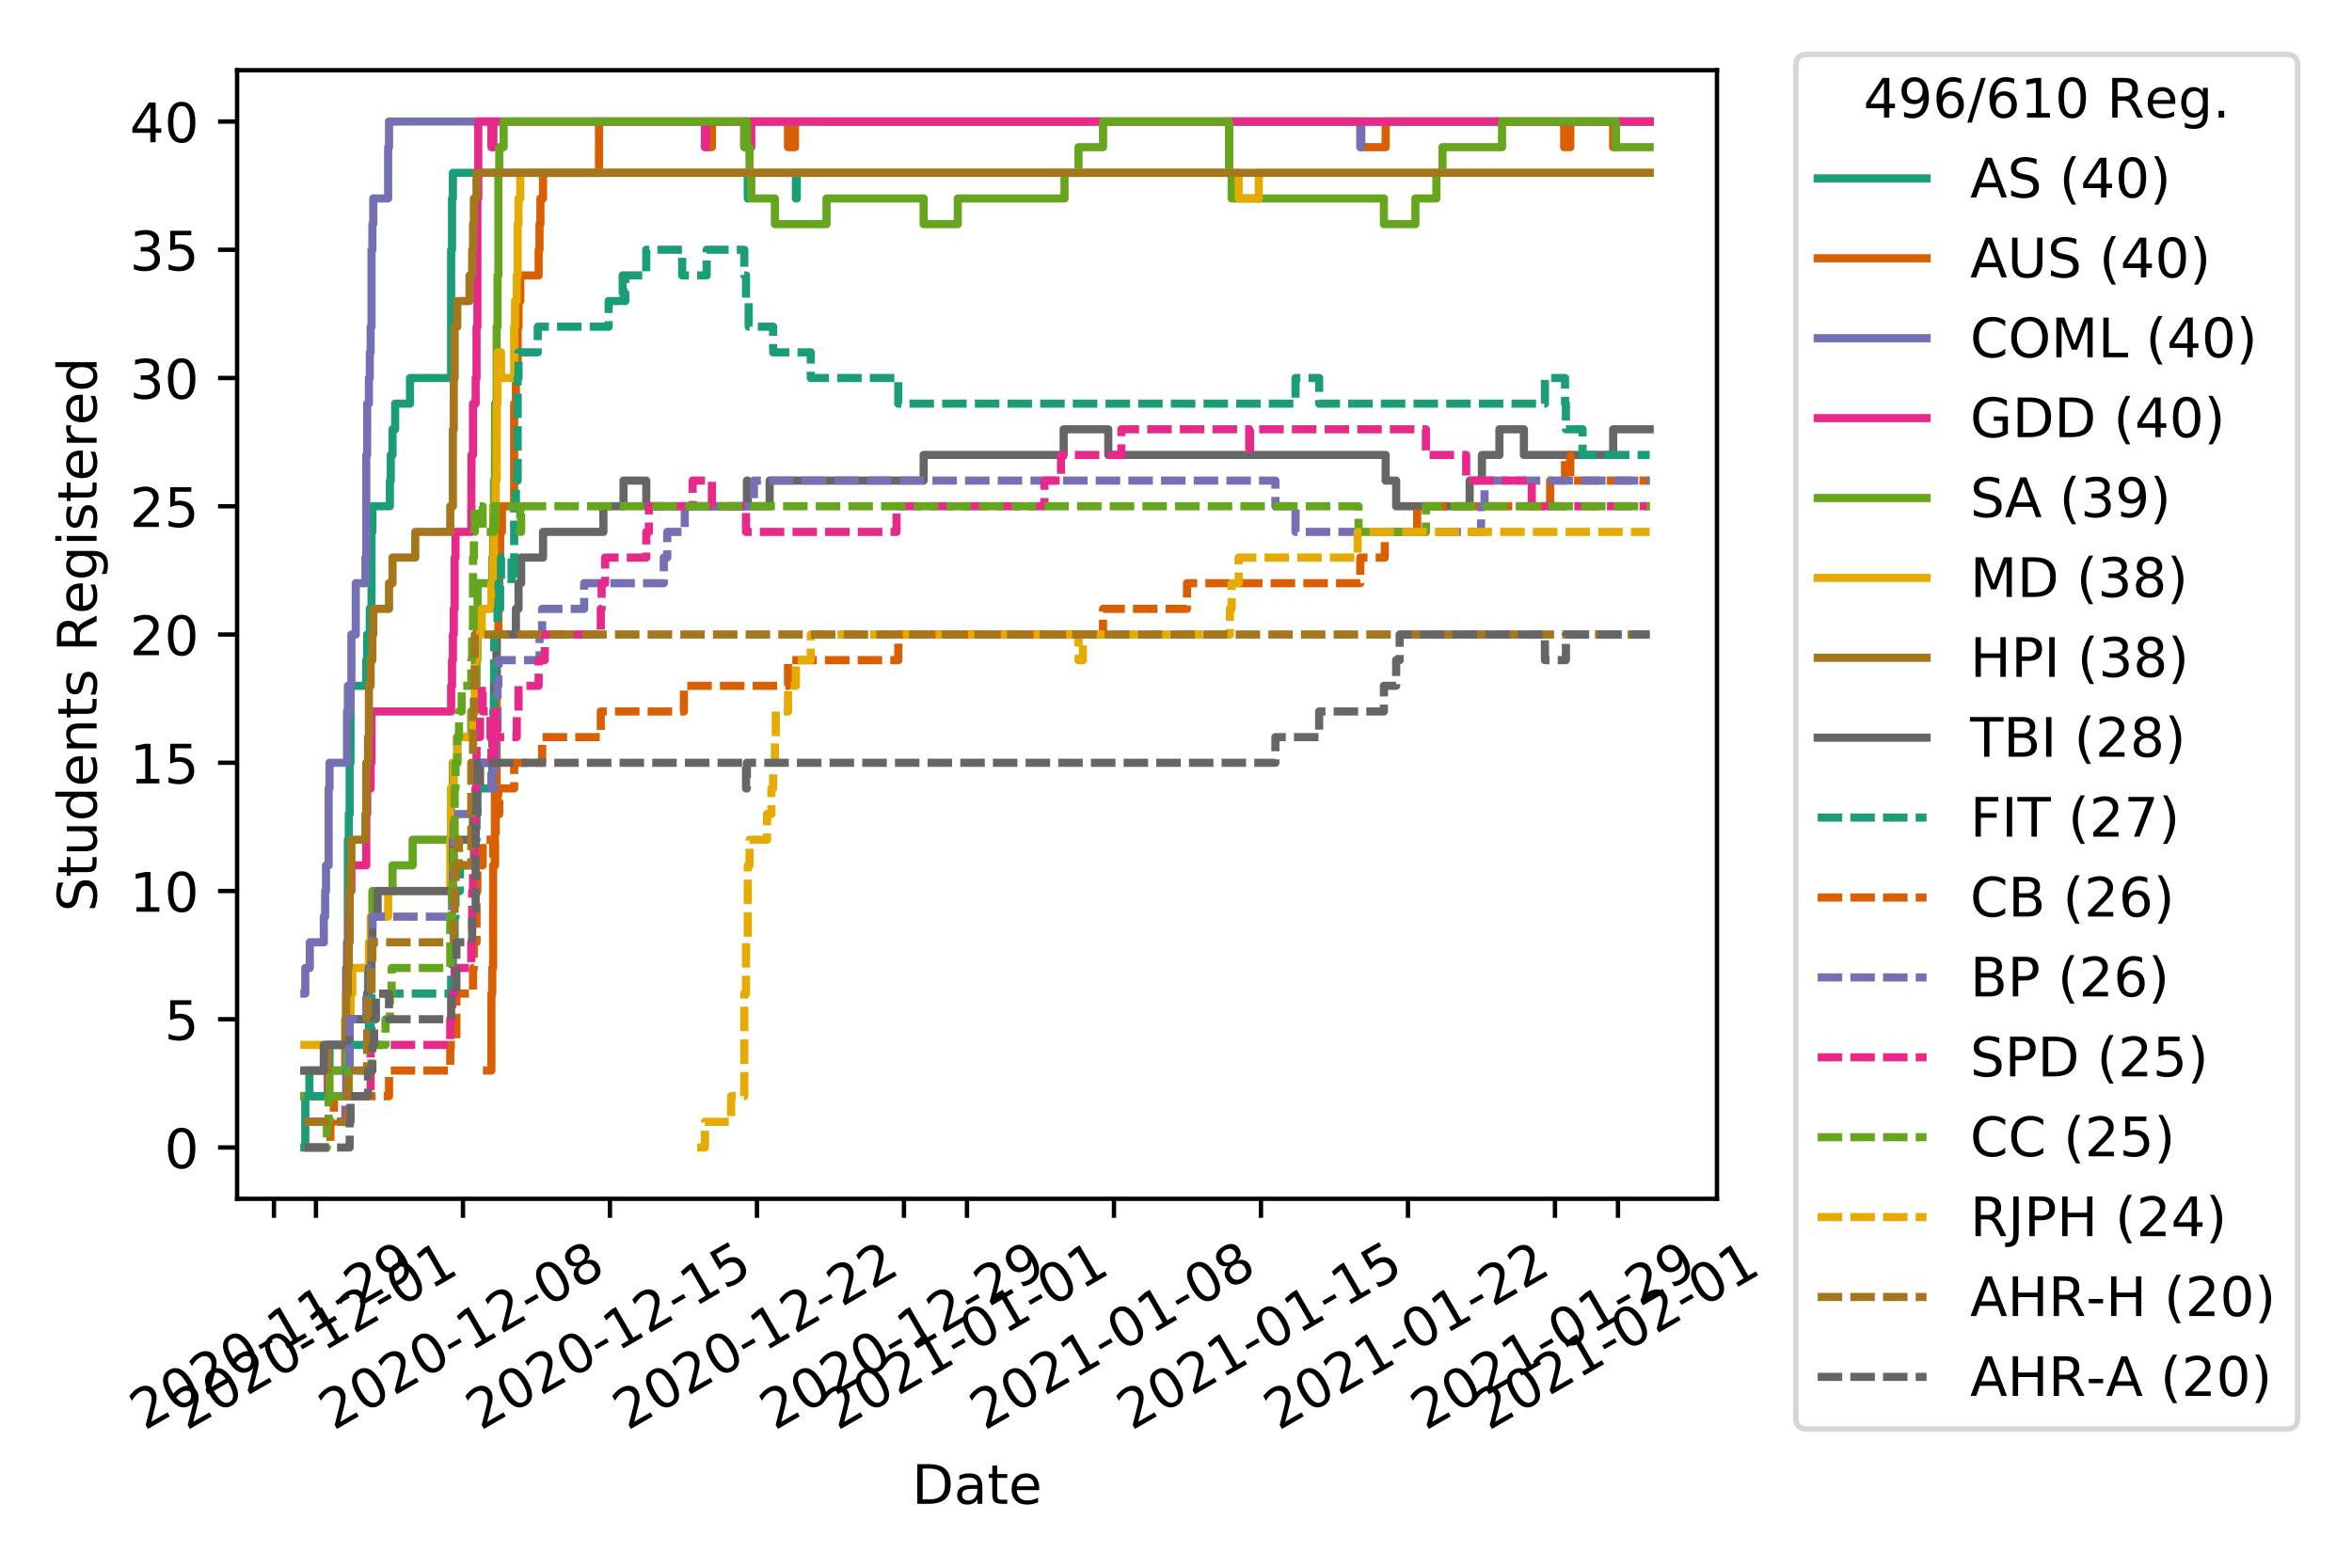<?xml version="1.0" encoding="utf-8" standalone="no"?>
<!DOCTYPE svg PUBLIC "-//W3C//DTD SVG 1.1//EN"
  "http://www.w3.org/Graphics/SVG/1.1/DTD/svg11.dtd">
<!-- Created with matplotlib (https://matplotlib.org/) -->
<svg height="288pt" version="1.1" viewBox="0 0 432 288" width="432pt" xmlns="http://www.w3.org/2000/svg" xmlns:xlink="http://www.w3.org/1999/xlink">
 <defs>
  <style type="text/css">
*{stroke-linecap:butt;stroke-linejoin:round;}
  </style>
 </defs>
 <g id="figure_1">
  <g id="patch_1">
   <path d="M 0 288 
L 432 288 
L 432 0 
L 0 0 
z
" style="fill:#ffffff;"/>
  </g>
  <g id="axes_1">
   <g id="patch_2">
    <path d="M 43.55 220.231 
L 315.36 220.231 
L 315.36 12.9 
L 43.55 12.9 
z
" style="fill:#ffffff;"/>
   </g>
   <g id="matplotlib.axis_1">
    <g id="xtick_1">
     <g id="line2d_1">
      <defs>
       <path d="M 0 0 
L 0 3.5 
" id="md4f9380cca" style="stroke:#000000;stroke-width:0.8;"/>
      </defs>
      <g>
       <use style="stroke:#000000;stroke-width:0.8;" x="50.319" xlink:href="#md4f9380cca" y="220.231"/>
      </g>
     </g>
     <g id="text_1">
      <!-- 2020-11-29 -->
      <defs>
       <path d="M 19.188 8.297 
L 53.609 8.297 
L 53.609 0 
L 7.328 0 
L 7.328 8.297 
Q 12.938 14.109 22.625 23.891 
Q 32.328 33.688 34.812 36.531 
Q 39.547 41.844 41.422 45.531 
Q 43.312 49.219 43.312 52.781 
Q 43.312 58.594 39.234 62.25 
Q 35.156 65.922 28.609 65.922 
Q 23.969 65.922 18.812 64.312 
Q 13.672 62.703 7.812 59.422 
L 7.812 69.391 
Q 13.766 71.781 18.938 73 
Q 24.125 74.219 28.422 74.219 
Q 39.75 74.219 46.484 68.547 
Q 53.219 62.891 53.219 53.422 
Q 53.219 48.922 51.531 44.891 
Q 49.859 40.875 45.406 35.406 
Q 44.188 33.984 37.641 27.219 
Q 31.109 20.453 19.188 8.297 
z
" id="DejaVuSans-50"/>
       <path d="M 31.781 66.406 
Q 24.172 66.406 20.328 58.906 
Q 16.5 51.422 16.5 36.375 
Q 16.5 21.391 20.328 13.891 
Q 24.172 6.391 31.781 6.391 
Q 39.453 6.391 43.281 13.891 
Q 47.125 21.391 47.125 36.375 
Q 47.125 51.422 43.281 58.906 
Q 39.453 66.406 31.781 66.406 
z
M 31.781 74.219 
Q 44.047 74.219 50.516 64.516 
Q 56.984 54.828 56.984 36.375 
Q 56.984 17.969 50.516 8.266 
Q 44.047 -1.422 31.781 -1.422 
Q 19.531 -1.422 13.062 8.266 
Q 6.594 17.969 6.594 36.375 
Q 6.594 54.828 13.062 64.516 
Q 19.531 74.219 31.781 74.219 
z
" id="DejaVuSans-48"/>
       <path d="M 4.891 31.391 
L 31.203 31.391 
L 31.203 23.391 
L 4.891 23.391 
z
" id="DejaVuSans-45"/>
       <path d="M 12.406 8.297 
L 28.516 8.297 
L 28.516 63.922 
L 10.984 60.406 
L 10.984 69.391 
L 28.422 72.906 
L 38.281 72.906 
L 38.281 8.297 
L 54.391 8.297 
L 54.391 0 
L 12.406 0 
z
" id="DejaVuSans-49"/>
       <path d="M 10.984 1.516 
L 10.984 10.5 
Q 14.703 8.734 18.5 7.812 
Q 22.312 6.891 25.984 6.891 
Q 35.75 6.891 40.891 13.453 
Q 46.047 20.016 46.781 33.406 
Q 43.953 29.203 39.594 26.953 
Q 35.25 24.703 29.984 24.703 
Q 19.047 24.703 12.672 31.312 
Q 6.297 37.938 6.297 49.422 
Q 6.297 60.641 12.938 67.422 
Q 19.578 74.219 30.609 74.219 
Q 43.266 74.219 49.922 64.516 
Q 56.594 54.828 56.594 36.375 
Q 56.594 19.141 48.406 8.859 
Q 40.234 -1.422 26.422 -1.422 
Q 22.703 -1.422 18.891 -0.688 
Q 15.094 0.047 10.984 1.516 
z
M 30.609 32.422 
Q 37.25 32.422 41.125 36.953 
Q 45.016 41.5 45.016 49.422 
Q 45.016 57.281 41.125 61.844 
Q 37.25 66.406 30.609 66.406 
Q 23.969 66.406 20.094 61.844 
Q 16.219 57.281 16.219 49.422 
Q 16.219 41.5 20.094 36.953 
Q 23.969 32.422 30.609 32.422 
z
" id="DejaVuSans-57"/>
      </defs>
      <g transform="translate(26.534 262.869)rotate(-30)scale(0.1 -0.1)">
       <use xlink:href="#DejaVuSans-50"/>
       <use x="63.623" xlink:href="#DejaVuSans-48"/>
       <use x="127.246" xlink:href="#DejaVuSans-50"/>
       <use x="190.869" xlink:href="#DejaVuSans-48"/>
       <use x="254.492" xlink:href="#DejaVuSans-45"/>
       <use x="290.576" xlink:href="#DejaVuSans-49"/>
       <use x="354.199" xlink:href="#DejaVuSans-49"/>
       <use x="417.822" xlink:href="#DejaVuSans-45"/>
       <use x="453.906" xlink:href="#DejaVuSans-50"/>
       <use x="517.529" xlink:href="#DejaVuSans-57"/>
      </g>
     </g>
    </g>
    <g id="xtick_2">
     <g id="line2d_2">
      <g>
       <use style="stroke:#000000;stroke-width:0.8;" x="58.033" xlink:href="#md4f9380cca" y="220.231"/>
      </g>
     </g>
     <g id="text_2">
      <!-- 2020-12-01 -->
      <g transform="translate(34.248 262.869)rotate(-30)scale(0.1 -0.1)">
       <use xlink:href="#DejaVuSans-50"/>
       <use x="63.623" xlink:href="#DejaVuSans-48"/>
       <use x="127.246" xlink:href="#DejaVuSans-50"/>
       <use x="190.869" xlink:href="#DejaVuSans-48"/>
       <use x="254.492" xlink:href="#DejaVuSans-45"/>
       <use x="290.576" xlink:href="#DejaVuSans-49"/>
       <use x="354.199" xlink:href="#DejaVuSans-50"/>
       <use x="417.822" xlink:href="#DejaVuSans-45"/>
       <use x="453.906" xlink:href="#DejaVuSans-48"/>
       <use x="517.529" xlink:href="#DejaVuSans-49"/>
      </g>
     </g>
    </g>
    <g id="xtick_3">
     <g id="line2d_3">
      <g>
       <use style="stroke:#000000;stroke-width:0.8;" x="85.034" xlink:href="#md4f9380cca" y="220.231"/>
      </g>
     </g>
     <g id="text_3">
      <!-- 2020-12-08 -->
      <defs>
       <path d="M 31.781 34.625 
Q 24.75 34.625 20.719 30.859 
Q 16.703 27.094 16.703 20.516 
Q 16.703 13.922 20.719 10.156 
Q 24.75 6.391 31.781 6.391 
Q 38.812 6.391 42.859 10.172 
Q 46.922 13.969 46.922 20.516 
Q 46.922 27.094 42.891 30.859 
Q 38.875 34.625 31.781 34.625 
z
M 21.922 38.812 
Q 15.578 40.375 12.031 44.719 
Q 8.5 49.078 8.5 55.328 
Q 8.5 64.062 14.719 69.141 
Q 20.953 74.219 31.781 74.219 
Q 42.672 74.219 48.875 69.141 
Q 55.078 64.062 55.078 55.328 
Q 55.078 49.078 51.531 44.719 
Q 48 40.375 41.703 38.812 
Q 48.828 37.156 52.797 32.312 
Q 56.781 27.484 56.781 20.516 
Q 56.781 9.906 50.312 4.234 
Q 43.844 -1.422 31.781 -1.422 
Q 19.734 -1.422 13.25 4.234 
Q 6.781 9.906 6.781 20.516 
Q 6.781 27.484 10.781 32.312 
Q 14.797 37.156 21.922 38.812 
z
M 18.312 54.391 
Q 18.312 48.734 21.844 45.562 
Q 25.391 42.391 31.781 42.391 
Q 38.141 42.391 41.719 45.562 
Q 45.312 48.734 45.312 54.391 
Q 45.312 60.062 41.719 63.234 
Q 38.141 66.406 31.781 66.406 
Q 25.391 66.406 21.844 63.234 
Q 18.312 60.062 18.312 54.391 
z
" id="DejaVuSans-56"/>
      </defs>
      <g transform="translate(61.249 262.869)rotate(-30)scale(0.1 -0.1)">
       <use xlink:href="#DejaVuSans-50"/>
       <use x="63.623" xlink:href="#DejaVuSans-48"/>
       <use x="127.246" xlink:href="#DejaVuSans-50"/>
       <use x="190.869" xlink:href="#DejaVuSans-48"/>
       <use x="254.492" xlink:href="#DejaVuSans-45"/>
       <use x="290.576" xlink:href="#DejaVuSans-49"/>
       <use x="354.199" xlink:href="#DejaVuSans-50"/>
       <use x="417.822" xlink:href="#DejaVuSans-45"/>
       <use x="453.906" xlink:href="#DejaVuSans-48"/>
       <use x="517.529" xlink:href="#DejaVuSans-56"/>
      </g>
     </g>
    </g>
    <g id="xtick_4">
     <g id="line2d_4">
      <g>
       <use style="stroke:#000000;stroke-width:0.8;" x="112.034" xlink:href="#md4f9380cca" y="220.231"/>
      </g>
     </g>
     <g id="text_4">
      <!-- 2020-12-15 -->
      <defs>
       <path d="M 10.797 72.906 
L 49.516 72.906 
L 49.516 64.594 
L 19.828 64.594 
L 19.828 46.734 
Q 21.969 47.469 24.109 47.828 
Q 26.266 48.188 28.422 48.188 
Q 40.625 48.188 47.75 41.5 
Q 54.891 34.812 54.891 23.391 
Q 54.891 11.625 47.562 5.094 
Q 40.234 -1.422 26.906 -1.422 
Q 22.312 -1.422 17.547 -0.641 
Q 12.797 0.141 7.719 1.703 
L 7.719 11.625 
Q 12.109 9.234 16.797 8.062 
Q 21.484 6.891 26.703 6.891 
Q 35.156 6.891 40.078 11.328 
Q 45.016 15.766 45.016 23.391 
Q 45.016 31 40.078 35.438 
Q 35.156 39.891 26.703 39.891 
Q 22.75 39.891 18.812 39.016 
Q 14.891 38.141 10.797 36.281 
z
" id="DejaVuSans-53"/>
      </defs>
      <g transform="translate(88.249 262.869)rotate(-30)scale(0.1 -0.1)">
       <use xlink:href="#DejaVuSans-50"/>
       <use x="63.623" xlink:href="#DejaVuSans-48"/>
       <use x="127.246" xlink:href="#DejaVuSans-50"/>
       <use x="190.869" xlink:href="#DejaVuSans-48"/>
       <use x="254.492" xlink:href="#DejaVuSans-45"/>
       <use x="290.576" xlink:href="#DejaVuSans-49"/>
       <use x="354.199" xlink:href="#DejaVuSans-50"/>
       <use x="417.822" xlink:href="#DejaVuSans-45"/>
       <use x="453.906" xlink:href="#DejaVuSans-49"/>
       <use x="517.529" xlink:href="#DejaVuSans-53"/>
      </g>
     </g>
    </g>
    <g id="xtick_5">
     <g id="line2d_5">
      <g>
       <use style="stroke:#000000;stroke-width:0.8;" x="139.034" xlink:href="#md4f9380cca" y="220.231"/>
      </g>
     </g>
     <g id="text_5">
      <!-- 2020-12-22 -->
      <g transform="translate(115.249 262.869)rotate(-30)scale(0.1 -0.1)">
       <use xlink:href="#DejaVuSans-50"/>
       <use x="63.623" xlink:href="#DejaVuSans-48"/>
       <use x="127.246" xlink:href="#DejaVuSans-50"/>
       <use x="190.869" xlink:href="#DejaVuSans-48"/>
       <use x="254.492" xlink:href="#DejaVuSans-45"/>
       <use x="290.576" xlink:href="#DejaVuSans-49"/>
       <use x="354.199" xlink:href="#DejaVuSans-50"/>
       <use x="417.822" xlink:href="#DejaVuSans-45"/>
       <use x="453.906" xlink:href="#DejaVuSans-50"/>
       <use x="517.529" xlink:href="#DejaVuSans-50"/>
      </g>
     </g>
    </g>
    <g id="xtick_6">
     <g id="line2d_6">
      <g>
       <use style="stroke:#000000;stroke-width:0.8;" x="166.034" xlink:href="#md4f9380cca" y="220.231"/>
      </g>
     </g>
     <g id="text_6">
      <!-- 2020-12-29 -->
      <g transform="translate(142.249 262.869)rotate(-30)scale(0.1 -0.1)">
       <use xlink:href="#DejaVuSans-50"/>
       <use x="63.623" xlink:href="#DejaVuSans-48"/>
       <use x="127.246" xlink:href="#DejaVuSans-50"/>
       <use x="190.869" xlink:href="#DejaVuSans-48"/>
       <use x="254.492" xlink:href="#DejaVuSans-45"/>
       <use x="290.576" xlink:href="#DejaVuSans-49"/>
       <use x="354.199" xlink:href="#DejaVuSans-50"/>
       <use x="417.822" xlink:href="#DejaVuSans-45"/>
       <use x="453.906" xlink:href="#DejaVuSans-50"/>
       <use x="517.529" xlink:href="#DejaVuSans-57"/>
      </g>
     </g>
    </g>
    <g id="xtick_7">
     <g id="line2d_7">
      <g>
       <use style="stroke:#000000;stroke-width:0.8;" x="177.606" xlink:href="#md4f9380cca" y="220.231"/>
      </g>
     </g>
     <g id="text_7">
      <!-- 2021-01-01 -->
      <g transform="translate(153.821 262.869)rotate(-30)scale(0.1 -0.1)">
       <use xlink:href="#DejaVuSans-50"/>
       <use x="63.623" xlink:href="#DejaVuSans-48"/>
       <use x="127.246" xlink:href="#DejaVuSans-50"/>
       <use x="190.869" xlink:href="#DejaVuSans-49"/>
       <use x="254.492" xlink:href="#DejaVuSans-45"/>
       <use x="290.576" xlink:href="#DejaVuSans-48"/>
       <use x="354.199" xlink:href="#DejaVuSans-49"/>
       <use x="417.822" xlink:href="#DejaVuSans-45"/>
       <use x="453.906" xlink:href="#DejaVuSans-48"/>
       <use x="517.529" xlink:href="#DejaVuSans-49"/>
      </g>
     </g>
    </g>
    <g id="xtick_8">
     <g id="line2d_8">
      <g>
       <use style="stroke:#000000;stroke-width:0.8;" x="204.606" xlink:href="#md4f9380cca" y="220.231"/>
      </g>
     </g>
     <g id="text_8">
      <!-- 2021-01-08 -->
      <g transform="translate(180.821 262.869)rotate(-30)scale(0.1 -0.1)">
       <use xlink:href="#DejaVuSans-50"/>
       <use x="63.623" xlink:href="#DejaVuSans-48"/>
       <use x="127.246" xlink:href="#DejaVuSans-50"/>
       <use x="190.869" xlink:href="#DejaVuSans-49"/>
       <use x="254.492" xlink:href="#DejaVuSans-45"/>
       <use x="290.576" xlink:href="#DejaVuSans-48"/>
       <use x="354.199" xlink:href="#DejaVuSans-49"/>
       <use x="417.822" xlink:href="#DejaVuSans-45"/>
       <use x="453.906" xlink:href="#DejaVuSans-48"/>
       <use x="517.529" xlink:href="#DejaVuSans-56"/>
      </g>
     </g>
    </g>
    <g id="xtick_9">
     <g id="line2d_9">
      <g>
       <use style="stroke:#000000;stroke-width:0.8;" x="231.607" xlink:href="#md4f9380cca" y="220.231"/>
      </g>
     </g>
     <g id="text_9">
      <!-- 2021-01-15 -->
      <g transform="translate(207.821 262.869)rotate(-30)scale(0.1 -0.1)">
       <use xlink:href="#DejaVuSans-50"/>
       <use x="63.623" xlink:href="#DejaVuSans-48"/>
       <use x="127.246" xlink:href="#DejaVuSans-50"/>
       <use x="190.869" xlink:href="#DejaVuSans-49"/>
       <use x="254.492" xlink:href="#DejaVuSans-45"/>
       <use x="290.576" xlink:href="#DejaVuSans-48"/>
       <use x="354.199" xlink:href="#DejaVuSans-49"/>
       <use x="417.822" xlink:href="#DejaVuSans-45"/>
       <use x="453.906" xlink:href="#DejaVuSans-49"/>
       <use x="517.529" xlink:href="#DejaVuSans-53"/>
      </g>
     </g>
    </g>
    <g id="xtick_10">
     <g id="line2d_10">
      <g>
       <use style="stroke:#000000;stroke-width:0.8;" x="258.607" xlink:href="#md4f9380cca" y="220.231"/>
      </g>
     </g>
     <g id="text_10">
      <!-- 2021-01-22 -->
      <g transform="translate(234.822 262.869)rotate(-30)scale(0.1 -0.1)">
       <use xlink:href="#DejaVuSans-50"/>
       <use x="63.623" xlink:href="#DejaVuSans-48"/>
       <use x="127.246" xlink:href="#DejaVuSans-50"/>
       <use x="190.869" xlink:href="#DejaVuSans-49"/>
       <use x="254.492" xlink:href="#DejaVuSans-45"/>
       <use x="290.576" xlink:href="#DejaVuSans-48"/>
       <use x="354.199" xlink:href="#DejaVuSans-49"/>
       <use x="417.822" xlink:href="#DejaVuSans-45"/>
       <use x="453.906" xlink:href="#DejaVuSans-50"/>
       <use x="517.529" xlink:href="#DejaVuSans-50"/>
      </g>
     </g>
    </g>
    <g id="xtick_11">
     <g id="line2d_11">
      <g>
       <use style="stroke:#000000;stroke-width:0.8;" x="285.607" xlink:href="#md4f9380cca" y="220.231"/>
      </g>
     </g>
     <g id="text_11">
      <!-- 2021-01-29 -->
      <g transform="translate(261.822 262.869)rotate(-30)scale(0.1 -0.1)">
       <use xlink:href="#DejaVuSans-50"/>
       <use x="63.623" xlink:href="#DejaVuSans-48"/>
       <use x="127.246" xlink:href="#DejaVuSans-50"/>
       <use x="190.869" xlink:href="#DejaVuSans-49"/>
       <use x="254.492" xlink:href="#DejaVuSans-45"/>
       <use x="290.576" xlink:href="#DejaVuSans-48"/>
       <use x="354.199" xlink:href="#DejaVuSans-49"/>
       <use x="417.822" xlink:href="#DejaVuSans-45"/>
       <use x="453.906" xlink:href="#DejaVuSans-50"/>
       <use x="517.529" xlink:href="#DejaVuSans-57"/>
      </g>
     </g>
    </g>
    <g id="xtick_12">
     <g id="line2d_12">
      <g>
       <use style="stroke:#000000;stroke-width:0.8;" x="297.179" xlink:href="#md4f9380cca" y="220.231"/>
      </g>
     </g>
     <g id="text_12">
      <!-- 2021-02-01 -->
      <g transform="translate(273.393 262.869)rotate(-30)scale(0.1 -0.1)">
       <use xlink:href="#DejaVuSans-50"/>
       <use x="63.623" xlink:href="#DejaVuSans-48"/>
       <use x="127.246" xlink:href="#DejaVuSans-50"/>
       <use x="190.869" xlink:href="#DejaVuSans-49"/>
       <use x="254.492" xlink:href="#DejaVuSans-45"/>
       <use x="290.576" xlink:href="#DejaVuSans-48"/>
       <use x="354.199" xlink:href="#DejaVuSans-50"/>
       <use x="417.822" xlink:href="#DejaVuSans-45"/>
       <use x="453.906" xlink:href="#DejaVuSans-48"/>
       <use x="517.529" xlink:href="#DejaVuSans-49"/>
      </g>
     </g>
    </g>
    <g id="text_13">
     <!-- Date -->
     <defs>
      <path d="M 19.672 64.797 
L 19.672 8.109 
L 31.594 8.109 
Q 46.688 8.109 53.688 14.938 
Q 60.688 21.781 60.688 36.531 
Q 60.688 51.172 53.688 57.984 
Q 46.688 64.797 31.594 64.797 
z
M 9.812 72.906 
L 30.078 72.906 
Q 51.266 72.906 61.172 64.094 
Q 71.094 55.281 71.094 36.531 
Q 71.094 17.672 61.125 8.828 
Q 51.172 0 30.078 0 
L 9.812 0 
z
" id="DejaVuSans-68"/>
      <path d="M 34.281 27.484 
Q 23.391 27.484 19.188 25 
Q 14.984 22.516 14.984 16.5 
Q 14.984 11.719 18.141 8.906 
Q 21.297 6.109 26.703 6.109 
Q 34.188 6.109 38.703 11.406 
Q 43.219 16.703 43.219 25.484 
L 43.219 27.484 
z
M 52.203 31.203 
L 52.203 0 
L 43.219 0 
L 43.219 8.297 
Q 40.141 3.328 35.547 0.953 
Q 30.953 -1.422 24.312 -1.422 
Q 15.922 -1.422 10.953 3.297 
Q 6 8.016 6 15.922 
Q 6 25.141 12.172 29.828 
Q 18.359 34.516 30.609 34.516 
L 43.219 34.516 
L 43.219 35.406 
Q 43.219 41.609 39.141 45 
Q 35.062 48.391 27.688 48.391 
Q 23 48.391 18.547 47.266 
Q 14.109 46.141 10.016 43.891 
L 10.016 52.203 
Q 14.938 54.109 19.578 55.047 
Q 24.219 56 28.609 56 
Q 40.484 56 46.344 49.844 
Q 52.203 43.703 52.203 31.203 
z
" id="DejaVuSans-97"/>
      <path d="M 18.312 70.219 
L 18.312 54.688 
L 36.812 54.688 
L 36.812 47.703 
L 18.312 47.703 
L 18.312 18.016 
Q 18.312 11.328 20.141 9.422 
Q 21.969 7.516 27.594 7.516 
L 36.812 7.516 
L 36.812 0 
L 27.594 0 
Q 17.188 0 13.234 3.875 
Q 9.281 7.766 9.281 18.016 
L 9.281 47.703 
L 2.688 47.703 
L 2.688 54.688 
L 9.281 54.688 
L 9.281 70.219 
z
" id="DejaVuSans-116"/>
      <path d="M 56.203 29.594 
L 56.203 25.203 
L 14.891 25.203 
Q 15.484 15.922 20.484 11.062 
Q 25.484 6.203 34.422 6.203 
Q 39.594 6.203 44.453 7.469 
Q 49.312 8.734 54.109 11.281 
L 54.109 2.781 
Q 49.266 0.734 44.188 -0.344 
Q 39.109 -1.422 33.891 -1.422 
Q 20.797 -1.422 13.156 6.188 
Q 5.516 13.812 5.516 26.812 
Q 5.516 40.234 12.766 48.109 
Q 20.016 56 32.328 56 
Q 43.359 56 49.781 48.891 
Q 56.203 41.797 56.203 29.594 
z
M 47.219 32.234 
Q 47.125 39.594 43.094 43.984 
Q 39.062 48.391 32.422 48.391 
Q 24.906 48.391 20.391 44.141 
Q 15.875 39.891 15.188 32.172 
z
" id="DejaVuSans-101"/>
     </defs>
     <g transform="translate(167.504 276.269)scale(0.1 -0.1)">
      <use xlink:href="#DejaVuSans-68"/>
      <use x="77.002" xlink:href="#DejaVuSans-97"/>
      <use x="138.281" xlink:href="#DejaVuSans-116"/>
      <use x="177.49" xlink:href="#DejaVuSans-101"/>
     </g>
    </g>
   </g>
   <g id="matplotlib.axis_2">
    <g id="ytick_1">
     <g id="line2d_13">
      <defs>
       <path d="M 0 0 
L -3.5 0 
" id="m393d4b2313" style="stroke:#000000;stroke-width:0.8;"/>
      </defs>
      <g>
       <use style="stroke:#000000;stroke-width:0.8;" x="43.55" xlink:href="#m393d4b2313" y="210.807"/>
      </g>
     </g>
     <g id="text_14">
      <!-- 0 -->
      <g transform="translate(30.188 214.606)scale(0.1 -0.1)">
       <use xlink:href="#DejaVuSans-48"/>
      </g>
     </g>
    </g>
    <g id="ytick_2">
     <g id="line2d_14">
      <g>
       <use style="stroke:#000000;stroke-width:0.8;" x="43.55" xlink:href="#m393d4b2313" y="187.246"/>
      </g>
     </g>
     <g id="text_15">
      <!-- 5 -->
      <g transform="translate(30.188 191.046)scale(0.1 -0.1)">
       <use xlink:href="#DejaVuSans-53"/>
      </g>
     </g>
    </g>
    <g id="ytick_3">
     <g id="line2d_15">
      <g>
       <use style="stroke:#000000;stroke-width:0.8;" x="43.55" xlink:href="#m393d4b2313" y="163.686"/>
      </g>
     </g>
     <g id="text_16">
      <!-- 10 -->
      <g transform="translate(23.825 167.485)scale(0.1 -0.1)">
       <use xlink:href="#DejaVuSans-49"/>
       <use x="63.623" xlink:href="#DejaVuSans-48"/>
      </g>
     </g>
    </g>
    <g id="ytick_4">
     <g id="line2d_16">
      <g>
       <use style="stroke:#000000;stroke-width:0.8;" x="43.55" xlink:href="#m393d4b2313" y="140.126"/>
      </g>
     </g>
     <g id="text_17">
      <!-- 15 -->
      <g transform="translate(23.825 143.925)scale(0.1 -0.1)">
       <use xlink:href="#DejaVuSans-49"/>
       <use x="63.623" xlink:href="#DejaVuSans-53"/>
      </g>
     </g>
    </g>
    <g id="ytick_5">
     <g id="line2d_17">
      <g>
       <use style="stroke:#000000;stroke-width:0.8;" x="43.55" xlink:href="#m393d4b2313" y="116.565"/>
      </g>
     </g>
     <g id="text_18">
      <!-- 20 -->
      <g transform="translate(23.825 120.365)scale(0.1 -0.1)">
       <use xlink:href="#DejaVuSans-50"/>
       <use x="63.623" xlink:href="#DejaVuSans-48"/>
      </g>
     </g>
    </g>
    <g id="ytick_6">
     <g id="line2d_18">
      <g>
       <use style="stroke:#000000;stroke-width:0.8;" x="43.55" xlink:href="#m393d4b2313" y="93.005"/>
      </g>
     </g>
     <g id="text_19">
      <!-- 25 -->
      <g transform="translate(23.825 96.804)scale(0.1 -0.1)">
       <use xlink:href="#DejaVuSans-50"/>
       <use x="63.623" xlink:href="#DejaVuSans-53"/>
      </g>
     </g>
    </g>
    <g id="ytick_7">
     <g id="line2d_19">
      <g>
       <use style="stroke:#000000;stroke-width:0.8;" x="43.55" xlink:href="#m393d4b2313" y="69.445"/>
      </g>
     </g>
     <g id="text_20">
      <!-- 30 -->
      <defs>
       <path d="M 40.578 39.312 
Q 47.656 37.797 51.625 33 
Q 55.609 28.219 55.609 21.188 
Q 55.609 10.406 48.188 4.484 
Q 40.766 -1.422 27.094 -1.422 
Q 22.516 -1.422 17.656 -0.516 
Q 12.797 0.391 7.625 2.203 
L 7.625 11.719 
Q 11.719 9.328 16.594 8.109 
Q 21.484 6.891 26.812 6.891 
Q 36.078 6.891 40.938 10.547 
Q 45.797 14.203 45.797 21.188 
Q 45.797 27.641 41.281 31.266 
Q 36.766 34.906 28.719 34.906 
L 20.219 34.906 
L 20.219 43.016 
L 29.109 43.016 
Q 36.375 43.016 40.234 45.922 
Q 44.094 48.828 44.094 54.297 
Q 44.094 59.906 40.109 62.906 
Q 36.141 65.922 28.719 65.922 
Q 24.656 65.922 20.016 65.031 
Q 15.375 64.156 9.812 62.312 
L 9.812 71.094 
Q 15.438 72.656 20.344 73.438 
Q 25.25 74.219 29.594 74.219 
Q 40.828 74.219 47.359 69.109 
Q 53.906 64.016 53.906 55.328 
Q 53.906 49.266 50.438 45.094 
Q 46.969 40.922 40.578 39.312 
z
" id="DejaVuSans-51"/>
      </defs>
      <g transform="translate(23.825 73.244)scale(0.1 -0.1)">
       <use xlink:href="#DejaVuSans-51"/>
       <use x="63.623" xlink:href="#DejaVuSans-48"/>
      </g>
     </g>
    </g>
    <g id="ytick_8">
     <g id="line2d_20">
      <g>
       <use style="stroke:#000000;stroke-width:0.8;" x="43.55" xlink:href="#m393d4b2313" y="45.884"/>
      </g>
     </g>
     <g id="text_21">
      <!-- 35 -->
      <g transform="translate(23.825 49.684)scale(0.1 -0.1)">
       <use xlink:href="#DejaVuSans-51"/>
       <use x="63.623" xlink:href="#DejaVuSans-53"/>
      </g>
     </g>
    </g>
    <g id="ytick_9">
     <g id="line2d_21">
      <g>
       <use style="stroke:#000000;stroke-width:0.8;" x="43.55" xlink:href="#m393d4b2313" y="22.324"/>
      </g>
     </g>
     <g id="text_22">
      <!-- 40 -->
      <defs>
       <path d="M 37.797 64.312 
L 12.891 25.391 
L 37.797 25.391 
z
M 35.203 72.906 
L 47.609 72.906 
L 47.609 25.391 
L 58.016 25.391 
L 58.016 17.188 
L 47.609 17.188 
L 47.609 0 
L 37.797 0 
L 37.797 17.188 
L 4.891 17.188 
L 4.891 26.703 
z
" id="DejaVuSans-52"/>
      </defs>
      <g transform="translate(23.825 26.123)scale(0.1 -0.1)">
       <use xlink:href="#DejaVuSans-52"/>
       <use x="63.623" xlink:href="#DejaVuSans-48"/>
      </g>
     </g>
    </g>
    <g id="text_23">
     <!-- Students Registered -->
     <defs>
      <path d="M 53.516 70.516 
L 53.516 60.891 
Q 47.906 63.578 42.922 64.891 
Q 37.938 66.219 33.297 66.219 
Q 25.25 66.219 20.875 63.094 
Q 16.5 59.969 16.5 54.203 
Q 16.5 49.359 19.406 46.891 
Q 22.312 44.438 30.422 42.922 
L 36.375 41.703 
Q 47.406 39.594 52.656 34.297 
Q 57.906 29 57.906 20.125 
Q 57.906 9.516 50.797 4.047 
Q 43.703 -1.422 29.984 -1.422 
Q 24.812 -1.422 18.969 -0.25 
Q 13.141 0.922 6.891 3.219 
L 6.891 13.375 
Q 12.891 10.016 18.656 8.297 
Q 24.422 6.594 29.984 6.594 
Q 38.422 6.594 43.016 9.906 
Q 47.609 13.234 47.609 19.391 
Q 47.609 24.75 44.312 27.781 
Q 41.016 30.812 33.5 32.328 
L 27.484 33.5 
Q 16.453 35.688 11.516 40.375 
Q 6.594 45.062 6.594 53.422 
Q 6.594 63.094 13.406 68.656 
Q 20.219 74.219 32.172 74.219 
Q 37.312 74.219 42.625 73.281 
Q 47.953 72.359 53.516 70.516 
z
" id="DejaVuSans-83"/>
      <path d="M 8.5 21.578 
L 8.5 54.688 
L 17.484 54.688 
L 17.484 21.922 
Q 17.484 14.156 20.5 10.266 
Q 23.531 6.391 29.594 6.391 
Q 36.859 6.391 41.078 11.031 
Q 45.312 15.672 45.312 23.688 
L 45.312 54.688 
L 54.297 54.688 
L 54.297 0 
L 45.312 0 
L 45.312 8.406 
Q 42.047 3.422 37.719 1 
Q 33.406 -1.422 27.688 -1.422 
Q 18.266 -1.422 13.375 4.438 
Q 8.5 10.297 8.5 21.578 
z
M 31.109 56 
z
" id="DejaVuSans-117"/>
      <path d="M 45.406 46.391 
L 45.406 75.984 
L 54.391 75.984 
L 54.391 0 
L 45.406 0 
L 45.406 8.203 
Q 42.578 3.328 38.25 0.953 
Q 33.938 -1.422 27.875 -1.422 
Q 17.969 -1.422 11.734 6.484 
Q 5.516 14.406 5.516 27.297 
Q 5.516 40.188 11.734 48.094 
Q 17.969 56 27.875 56 
Q 33.938 56 38.25 53.625 
Q 42.578 51.266 45.406 46.391 
z
M 14.797 27.297 
Q 14.797 17.391 18.875 11.75 
Q 22.953 6.109 30.078 6.109 
Q 37.203 6.109 41.297 11.75 
Q 45.406 17.391 45.406 27.297 
Q 45.406 37.203 41.297 42.844 
Q 37.203 48.484 30.078 48.484 
Q 22.953 48.484 18.875 42.844 
Q 14.797 37.203 14.797 27.297 
z
" id="DejaVuSans-100"/>
      <path d="M 54.891 33.016 
L 54.891 0 
L 45.906 0 
L 45.906 32.719 
Q 45.906 40.484 42.875 44.328 
Q 39.844 48.188 33.797 48.188 
Q 26.516 48.188 22.312 43.547 
Q 18.109 38.922 18.109 30.906 
L 18.109 0 
L 9.078 0 
L 9.078 54.688 
L 18.109 54.688 
L 18.109 46.188 
Q 21.344 51.125 25.703 53.562 
Q 30.078 56 35.797 56 
Q 45.219 56 50.047 50.172 
Q 54.891 44.344 54.891 33.016 
z
" id="DejaVuSans-110"/>
      <path d="M 44.281 53.078 
L 44.281 44.578 
Q 40.484 46.531 36.375 47.5 
Q 32.281 48.484 27.875 48.484 
Q 21.188 48.484 17.844 46.438 
Q 14.5 44.391 14.5 40.281 
Q 14.5 37.156 16.891 35.375 
Q 19.281 33.594 26.516 31.984 
L 29.594 31.297 
Q 39.156 29.25 43.188 25.516 
Q 47.219 21.781 47.219 15.094 
Q 47.219 7.469 41.188 3.016 
Q 35.156 -1.422 24.609 -1.422 
Q 20.219 -1.422 15.453 -0.562 
Q 10.688 0.297 5.422 2 
L 5.422 11.281 
Q 10.406 8.688 15.234 7.391 
Q 20.062 6.109 24.812 6.109 
Q 31.156 6.109 34.562 8.281 
Q 37.984 10.453 37.984 14.406 
Q 37.984 18.062 35.516 20.016 
Q 33.062 21.969 24.703 23.781 
L 21.578 24.516 
Q 13.234 26.266 9.516 29.906 
Q 5.812 33.547 5.812 39.891 
Q 5.812 47.609 11.281 51.797 
Q 16.75 56 26.812 56 
Q 31.781 56 36.172 55.266 
Q 40.578 54.547 44.281 53.078 
z
" id="DejaVuSans-115"/>
      <path id="DejaVuSans-32"/>
      <path d="M 44.391 34.188 
Q 47.562 33.109 50.562 29.594 
Q 53.562 26.078 56.594 19.922 
L 66.609 0 
L 56 0 
L 46.688 18.703 
Q 43.062 26.031 39.672 28.422 
Q 36.281 30.812 30.422 30.812 
L 19.672 30.812 
L 19.672 0 
L 9.812 0 
L 9.812 72.906 
L 32.078 72.906 
Q 44.578 72.906 50.734 67.672 
Q 56.891 62.453 56.891 51.906 
Q 56.891 45.016 53.688 40.469 
Q 50.484 35.938 44.391 34.188 
z
M 19.672 64.797 
L 19.672 38.922 
L 32.078 38.922 
Q 39.203 38.922 42.844 42.219 
Q 46.484 45.516 46.484 51.906 
Q 46.484 58.297 42.844 61.547 
Q 39.203 64.797 32.078 64.797 
z
" id="DejaVuSans-82"/>
      <path d="M 45.406 27.984 
Q 45.406 37.75 41.375 43.109 
Q 37.359 48.484 30.078 48.484 
Q 22.859 48.484 18.828 43.109 
Q 14.797 37.75 14.797 27.984 
Q 14.797 18.266 18.828 12.891 
Q 22.859 7.516 30.078 7.516 
Q 37.359 7.516 41.375 12.891 
Q 45.406 18.266 45.406 27.984 
z
M 54.391 6.781 
Q 54.391 -7.172 48.188 -13.984 
Q 42 -20.797 29.203 -20.797 
Q 24.469 -20.797 20.266 -20.094 
Q 16.062 -19.391 12.109 -17.922 
L 12.109 -9.188 
Q 16.062 -11.328 19.922 -12.344 
Q 23.781 -13.375 27.781 -13.375 
Q 36.625 -13.375 41.016 -8.766 
Q 45.406 -4.156 45.406 5.172 
L 45.406 9.625 
Q 42.625 4.781 38.281 2.391 
Q 33.938 0 27.875 0 
Q 17.828 0 11.672 7.656 
Q 5.516 15.328 5.516 27.984 
Q 5.516 40.672 11.672 48.328 
Q 17.828 56 27.875 56 
Q 33.938 56 38.281 53.609 
Q 42.625 51.219 45.406 46.391 
L 45.406 54.688 
L 54.391 54.688 
z
" id="DejaVuSans-103"/>
      <path d="M 9.422 54.688 
L 18.406 54.688 
L 18.406 0 
L 9.422 0 
z
M 9.422 75.984 
L 18.406 75.984 
L 18.406 64.594 
L 9.422 64.594 
z
" id="DejaVuSans-105"/>
      <path d="M 41.109 46.297 
Q 39.594 47.172 37.812 47.578 
Q 36.031 48 33.891 48 
Q 26.266 48 22.188 43.047 
Q 18.109 38.094 18.109 28.812 
L 18.109 0 
L 9.078 0 
L 9.078 54.688 
L 18.109 54.688 
L 18.109 46.188 
Q 20.953 51.172 25.484 53.578 
Q 30.031 56 36.531 56 
Q 37.453 56 38.578 55.875 
Q 39.703 55.766 41.062 55.516 
z
" id="DejaVuSans-114"/>
     </defs>
     <g transform="translate(17.745 167.499)rotate(-90)scale(0.1 -0.1)">
      <use xlink:href="#DejaVuSans-83"/>
      <use x="63.477" xlink:href="#DejaVuSans-116"/>
      <use x="102.686" xlink:href="#DejaVuSans-117"/>
      <use x="166.064" xlink:href="#DejaVuSans-100"/>
      <use x="229.541" xlink:href="#DejaVuSans-101"/>
      <use x="291.064" xlink:href="#DejaVuSans-110"/>
      <use x="354.443" xlink:href="#DejaVuSans-116"/>
      <use x="393.652" xlink:href="#DejaVuSans-115"/>
      <use x="445.752" xlink:href="#DejaVuSans-32"/>
      <use x="477.539" xlink:href="#DejaVuSans-82"/>
      <use x="546.959" xlink:href="#DejaVuSans-101"/>
      <use x="608.482" xlink:href="#DejaVuSans-103"/>
      <use x="671.959" xlink:href="#DejaVuSans-105"/>
      <use x="699.742" xlink:href="#DejaVuSans-115"/>
      <use x="751.842" xlink:href="#DejaVuSans-116"/>
      <use x="791.051" xlink:href="#DejaVuSans-101"/>
      <use x="852.574" xlink:href="#DejaVuSans-114"/>
      <use x="893.656" xlink:href="#DejaVuSans-101"/>
      <use x="955.18" xlink:href="#DejaVuSans-100"/>
     </g>
    </g>
   </g>
   <g id="line2d_22">
    <path clip-path="url(#p5453958f8b)" d="M 55.905 210.807 
L 56.074 210.807 
L 56.074 201.383 
L 56.183 201.383 
L 56.828 201.383 
L 56.828 196.67 
L 56.906 196.67 
L 60.525 196.67 
L 60.525 191.958 
L 60.605 191.958 
L 63.578 191.958 
L 63.578 177.822 
L 63.659 177.822 
L 63.739 177.822 
L 63.739 173.11 
L 63.819 173.11 
L 63.9 173.11 
L 63.9 154.262 
L 63.98 154.262 
L 64.061 154.262 
L 64.061 149.55 
L 64.141 149.55 
L 64.221 149.55 
L 64.221 140.126 
L 64.302 140.126 
L 64.382 140.126 
L 64.382 125.99 
L 64.462 125.99 
L 67.275 125.99 
L 67.275 121.277 
L 67.355 121.277 
L 67.436 121.277 
L 67.436 116.565 
L 67.516 116.565 
L 67.918 116.565 
L 67.918 111.853 
L 67.998 111.853 
L 68.239 111.853 
L 68.239 97.717 
L 68.319 97.717 
L 68.4 97.717 
L 68.4 93.005 
L 68.48 93.005 
L 71.614 93.005 
L 71.614 88.293 
L 71.695 88.293 
L 71.775 88.293 
L 71.775 83.581 
L 71.855 83.581 
L 72.096 83.581 
L 72.096 78.869 
L 72.177 78.869 
L 72.578 78.869 
L 72.578 74.157 
L 72.659 74.157 
L 75.311 74.157 
L 75.311 69.445 
L 75.391 69.445 
L 82.864 69.445 
L 82.864 45.884 
L 82.945 45.884 
L 83.025 45.884 
L 83.025 36.46 
L 83.105 36.46 
L 83.186 36.46 
L 83.186 31.748 
L 83.266 31.748 
L 137.347 31.748 
L 137.347 36.46 
L 137.427 36.46 
L 137.508 36.46 
L 137.508 31.748 
L 137.588 31.748 
L 146.186 31.748 
L 146.186 36.46 
L 146.267 36.46 
L 146.347 36.46 
L 146.347 31.748 
L 146.427 31.748 
L 225.741 31.748 
L 225.741 22.324 
L 225.821 22.324 
L 303.005 22.324 
L 303.005 22.324 
" style="fill:none;stroke:#1b9e77;stroke-linecap:square;stroke-width:1.5;"/>
   </g>
   <g id="line2d_23">
    <path clip-path="url(#p5453958f8b)" d="M 89.454 196.67 
L 90.257 196.67 
L 90.257 182.534 
L 90.338 182.534 
L 90.418 182.534 
L 90.418 177.822 
L 90.498 177.822 
L 90.579 177.822 
L 90.579 158.974 
L 90.659 158.974 
L 90.9 158.974 
L 90.9 144.838 
L 90.98 144.838 
L 91.221 144.838 
L 91.221 116.565 
L 91.302 116.565 
L 91.543 116.565 
L 91.543 107.141 
L 91.623 107.141 
L 91.704 107.141 
L 91.704 102.429 
L 91.784 102.429 
L 91.864 102.429 
L 91.864 97.717 
L 91.945 97.717 
L 92.186 97.717 
L 92.186 93.005 
L 92.266 93.005 
L 94.436 93.005 
L 94.436 74.157 
L 94.516 74.157 
L 94.757 74.157 
L 94.757 69.445 
L 94.838 69.445 
L 95.079 69.445 
L 95.079 60.021 
L 95.159 60.021 
L 95.239 60.021 
L 95.239 55.309 
L 95.32 55.309 
L 95.561 55.309 
L 95.561 50.597 
L 95.641 50.597 
L 98.936 50.597 
L 98.936 45.884 
L 99.016 45.884 
L 99.097 45.884 
L 99.097 41.172 
L 99.177 41.172 
L 99.257 41.172 
L 99.257 36.46 
L 99.338 36.46 
L 99.739 36.46 
L 99.739 31.748 
L 99.82 31.748 
L 110.025 31.748 
L 110.025 22.324 
L 110.106 22.324 
L 129.793 22.324 
L 129.793 27.036 
L 129.874 27.036 
L 130.758 27.036 
L 130.758 22.324 
L 130.838 22.324 
L 144.74 22.324 
L 144.74 27.036 
L 144.82 27.036 
L 146.026 27.036 
L 146.026 22.324 
L 146.106 22.324 
L 250.009 22.324 
L 250.009 27.036 
L 250.089 27.036 
L 254.509 27.036 
L 254.509 22.324 
L 254.589 22.324 
L 287.295 22.324 
L 287.295 27.036 
L 287.375 27.036 
L 287.456 27.036 
L 287.456 22.324 
L 287.536 22.324 
L 287.938 22.324 
L 287.938 27.036 
L 288.018 27.036 
L 288.42 27.036 
L 288.42 22.324 
L 288.5 22.324 
L 296.295 22.324 
L 296.295 27.036 
L 296.375 27.036 
L 296.777 27.036 
L 296.777 22.324 
L 296.858 22.324 
L 303.005 22.324 
L 303.005 22.324 
" style="fill:none;stroke:#d95f02;stroke-linecap:square;stroke-width:1.5;"/>
   </g>
   <g id="line2d_24">
    <path clip-path="url(#p5453958f8b)" d="M 55.905 182.534 
L 56.074 182.534 
L 56.074 177.822 
L 56.183 177.822 
L 56.906 177.822 
L 56.906 173.11 
L 59.477 173.11 
L 59.477 168.398 
L 59.721 168.398 
L 59.721 163.686 
L 59.802 163.686 
L 59.882 163.686 
L 59.882 158.974 
L 59.962 158.974 
L 60.364 158.974 
L 60.364 144.838 
L 60.444 144.838 
L 60.525 144.838 
L 60.525 140.126 
L 60.605 140.126 
L 63.739 140.126 
L 63.739 130.702 
L 63.819 130.702 
L 63.9 130.702 
L 63.9 125.99 
L 63.98 125.99 
L 64.061 125.99 
L 64.061 130.702 
L 64.141 130.702 
L 64.382 130.702 
L 64.382 125.99 
L 64.462 125.99 
L 64.543 125.99 
L 64.543 116.565 
L 64.623 116.565 
L 65.346 116.565 
L 65.346 107.141 
L 65.427 107.141 
L 67.114 107.141 
L 67.114 102.429 
L 67.194 102.429 
L 67.275 102.429 
L 67.275 83.581 
L 67.355 83.581 
L 67.436 83.581 
L 67.436 74.157 
L 67.516 74.157 
L 67.757 74.157 
L 67.757 69.445 
L 67.837 69.445 
L 67.918 69.445 
L 67.918 64.733 
L 67.998 64.733 
L 68.078 64.733 
L 68.078 60.021 
L 68.159 60.021 
L 68.239 60.021 
L 68.239 45.884 
L 68.319 45.884 
L 68.4 45.884 
L 68.4 41.172 
L 68.48 41.172 
L 68.561 41.172 
L 68.561 36.46 
L 68.641 36.46 
L 71.293 36.46 
L 71.293 27.036 
L 71.373 27.036 
L 71.453 27.036 
L 71.453 22.324 
L 71.534 22.324 
L 90.418 22.324 
L 90.418 27.036 
L 90.498 27.036 
L 90.579 27.036 
L 90.579 22.324 
L 90.659 22.324 
L 249.848 22.324 
L 249.848 27.036 
L 249.928 27.036 
L 250.009 27.036 
L 250.009 22.324 
L 250.089 22.324 
L 303.005 22.324 
L 303.005 22.324 
" style="fill:none;stroke:#7570b3;stroke-linecap:square;stroke-width:1.5;"/>
   </g>
   <g id="line2d_25">
    <path clip-path="url(#p5453958f8b)" d="M 55.905 201.383 
L 60.203 201.383 
L 60.203 196.67 
L 60.284 196.67 
L 63.418 196.67 
L 63.418 191.958 
L 63.498 191.958 
L 63.578 191.958 
L 63.578 187.246 
L 63.659 187.246 
L 63.739 187.246 
L 63.739 177.822 
L 63.819 177.822 
L 63.9 177.822 
L 63.9 173.11 
L 63.98 173.11 
L 64.061 173.11 
L 64.061 168.398 
L 64.141 168.398 
L 64.221 168.398 
L 64.221 163.686 
L 64.302 163.686 
L 64.543 163.686 
L 64.543 158.974 
L 64.623 158.974 
L 67.275 158.974 
L 67.275 149.55 
L 67.355 149.55 
L 67.436 149.55 
L 67.436 144.838 
L 67.516 144.838 
L 68.078 144.838 
L 68.078 140.126 
L 68.159 140.126 
L 68.239 140.126 
L 68.239 130.702 
L 68.319 130.702 
L 82.864 130.702 
L 82.864 125.99 
L 82.945 125.99 
L 83.025 125.99 
L 83.025 121.277 
L 83.105 121.277 
L 83.186 121.277 
L 83.186 116.565 
L 83.266 116.565 
L 83.346 116.565 
L 83.346 111.853 
L 83.427 111.853 
L 83.507 111.853 
L 83.507 102.429 
L 83.587 102.429 
L 83.668 102.429 
L 83.668 97.717 
L 83.748 97.717 
L 86.561 97.717 
L 86.601 83.581 
L 86.641 83.581 
L 86.882 83.581 
L 86.882 74.157 
L 86.963 74.157 
L 87.364 74.157 
L 87.364 69.445 
L 87.445 69.445 
L 87.525 69.445 
L 87.525 60.021 
L 87.605 60.021 
L 87.686 60.021 
L 87.686 36.46 
L 87.766 36.46 
L 87.846 36.46 
L 87.846 22.324 
L 87.927 22.324 
L 90.257 22.324 
L 90.257 27.036 
L 90.338 27.036 
L 90.579 27.036 
L 90.579 22.324 
L 90.659 22.324 
L 129.472 22.324 
L 129.472 27.036 
L 129.552 27.036 
L 129.633 27.036 
L 129.633 22.324 
L 129.713 22.324 
L 136.704 22.324 
L 136.704 27.036 
L 136.784 27.036 
L 137.026 27.036 
L 137.026 22.324 
L 137.106 22.324 
L 137.347 22.324 
L 137.347 27.036 
L 137.427 27.036 
L 137.99 27.036 
L 137.99 22.324 
L 138.07 22.324 
L 303.005 22.324 
L 303.005 22.324 
" style="fill:none;stroke:#e7298a;stroke-linecap:square;stroke-width:1.5;"/>
   </g>
   <g id="line2d_26">
    <path clip-path="url(#p5453958f8b)" d="M 55.905 201.383 
L 60.525 201.383 
L 60.525 196.67 
L 60.605 196.67 
L 63.578 196.67 
L 63.578 191.958 
L 63.659 191.958 
L 64.221 191.958 
L 64.221 187.246 
L 64.302 187.246 
L 67.596 187.246 
L 67.596 177.822 
L 67.677 177.822 
L 67.918 177.822 
L 67.918 173.11 
L 67.998 173.11 
L 68.239 173.11 
L 68.239 168.398 
L 68.319 168.398 
L 68.4 168.398 
L 68.4 163.686 
L 68.48 163.686 
L 72.096 163.686 
L 72.096 158.974 
L 72.177 158.974 
L 75.793 158.974 
L 75.793 154.262 
L 75.873 154.262 
L 82.864 154.262 
L 82.864 144.838 
L 82.945 144.838 
L 83.186 144.838 
L 83.186 140.126 
L 83.266 140.126 
L 83.989 140.126 
L 83.989 135.414 
L 84.07 135.414 
L 86.561 135.414 
L 86.561 130.702 
L 86.641 130.702 
L 87.364 130.702 
L 87.364 125.99 
L 87.445 125.99 
L 87.525 125.99 
L 87.525 121.277 
L 87.605 121.277 
L 87.686 121.277 
L 87.726 107.141 
L 87.766 107.141 
L 90.418 107.141 
L 90.418 102.429 
L 90.498 102.429 
L 90.579 102.429 
L 90.579 93.005 
L 90.659 93.005 
L 90.739 93.005 
L 90.739 88.293 
L 90.82 88.293 
L 90.9 88.293 
L 90.94 74.157 
L 90.98 74.157 
L 91.221 74.157 
L 91.221 60.021 
L 91.302 60.021 
L 91.382 60.021 
L 91.382 50.597 
L 91.463 50.597 
L 91.543 50.597 
L 91.543 31.748 
L 91.623 31.748 
L 91.704 31.748 
L 91.704 27.036 
L 91.784 27.036 
L 92.507 27.036 
L 92.507 22.324 
L 92.588 22.324 
L 136.704 22.324 
L 136.704 27.036 
L 136.784 27.036 
L 136.865 27.036 
L 136.865 22.324 
L 136.945 22.324 
L 137.186 22.324 
L 137.186 27.036 
L 137.267 27.036 
L 137.668 27.036 
L 137.668 31.748 
L 137.749 31.748 
L 137.99 31.748 
L 137.99 36.46 
L 138.07 36.46 
L 142.329 36.46 
L 142.329 41.172 
L 142.41 41.172 
L 151.811 41.172 
L 151.811 36.46 
L 151.892 36.46 
L 169.651 36.46 
L 169.651 41.172 
L 169.731 41.172 
L 175.919 41.172 
L 175.919 36.46 
L 175.999 36.46 
L 195.526 36.46 
L 195.526 31.748 
L 195.607 31.748 
L 198.098 31.748 
L 198.098 27.036 
L 198.178 27.036 
L 202.598 27.036 
L 202.598 22.324 
L 225.741 22.324 
L 225.741 31.748 
L 225.821 31.748 
L 226.223 31.748 
L 226.223 36.46 
L 226.303 36.46 
L 254.187 36.46 
L 254.187 41.172 
L 254.268 41.172 
L 259.973 41.172 
L 259.973 36.46 
L 260.054 36.46 
L 263.83 36.46 
L 263.83 31.748 
L 263.911 31.748 
L 264.955 31.748 
L 264.955 27.036 
L 265.036 27.036 
L 275.884 27.036 
L 275.884 22.324 
L 275.964 22.324 
L 296.777 22.324 
L 296.777 27.036 
L 296.858 27.036 
L 303.005 27.036 
L 303.005 27.036 
" style="fill:none;stroke:#66a61e;stroke-linecap:square;stroke-width:1.5;"/>
   </g>
   <g id="line2d_27">
    <path clip-path="url(#p5453958f8b)" d="M 55.905 191.958 
L 63.578 191.958 
L 63.578 187.246 
L 63.659 187.246 
L 64.382 187.246 
L 64.382 182.534 
L 64.462 182.534 
L 64.703 182.534 
L 64.703 177.822 
L 64.784 177.822 
L 67.757 177.822 
L 67.757 173.11 
L 67.837 173.11 
L 68.078 173.11 
L 68.078 168.398 
L 68.159 168.398 
L 71.293 168.398 
L 71.293 163.686 
L 71.373 163.686 
L 82.704 163.686 
L 82.704 154.262 
L 82.784 154.262 
L 82.864 154.262 
L 82.864 144.838 
L 82.945 144.838 
L 83.346 144.838 
L 83.346 140.126 
L 83.427 140.126 
L 83.989 140.126 
L 83.989 135.414 
L 84.07 135.414 
L 86.882 135.414 
L 86.882 130.702 
L 86.963 130.702 
L 87.204 130.702 
L 87.204 121.277 
L 87.284 121.277 
L 87.525 121.277 
L 87.525 116.565 
L 87.605 116.565 
L 88.489 116.565 
L 88.489 111.853 
L 88.57 111.853 
L 90.257 111.853 
L 90.257 107.141 
L 90.338 107.141 
L 90.579 107.141 
L 90.579 102.429 
L 90.659 102.429 
L 90.739 102.429 
L 90.739 93.005 
L 90.82 93.005 
L 91.061 93.005 
L 91.061 88.293 
L 91.141 88.293 
L 91.221 88.293 
L 91.262 74.157 
L 91.302 74.157 
L 91.382 74.157 
L 91.382 64.733 
L 91.463 64.733 
L 92.025 64.733 
L 92.025 69.445 
L 92.105 69.445 
L 94.436 69.445 
L 94.436 60.021 
L 94.516 60.021 
L 94.597 60.021 
L 94.597 55.309 
L 94.677 55.309 
L 94.918 55.309 
L 94.918 50.597 
L 94.998 50.597 
L 95.079 50.597 
L 95.079 41.172 
L 95.159 41.172 
L 95.239 41.172 
L 95.239 36.46 
L 95.32 36.46 
L 95.561 36.46 
L 95.561 31.748 
L 95.641 31.748 
L 227.509 31.748 
L 227.509 36.46 
L 227.589 36.46 
L 231.205 36.46 
L 231.205 31.748 
L 231.285 31.748 
L 303.005 31.748 
L 303.005 31.748 
" style="fill:none;stroke:#e6ab02;stroke-linecap:square;stroke-width:1.5;"/>
   </g>
   <g id="line2d_28">
    <path clip-path="url(#p5453958f8b)" d="M 55.905 196.67 
L 60.203 196.67 
L 60.203 191.958 
L 60.284 191.958 
L 63.418 191.958 
L 63.418 187.246 
L 63.498 187.246 
L 63.578 187.246 
L 63.578 182.534 
L 63.659 182.534 
L 63.9 182.534 
L 63.9 177.822 
L 63.98 177.822 
L 64.061 177.822 
L 64.061 173.11 
L 64.141 173.11 
L 64.221 173.11 
L 64.221 163.686 
L 64.302 163.686 
L 64.382 163.686 
L 64.382 158.974 
L 64.462 158.974 
L 64.543 158.974 
L 64.543 154.262 
L 64.623 154.262 
L 67.114 154.262 
L 67.114 149.55 
L 67.194 149.55 
L 67.275 149.55 
L 67.275 140.126 
L 67.355 140.126 
L 67.596 140.126 
L 67.596 135.414 
L 67.677 135.414 
L 67.757 135.414 
L 67.757 125.99 
L 67.837 125.99 
L 68.078 125.99 
L 68.078 121.277 
L 68.159 121.277 
L 68.4 121.277 
L 68.4 116.565 
L 68.48 116.565 
L 68.561 116.565 
L 68.561 111.853 
L 68.641 111.853 
L 71.453 111.853 
L 71.453 107.141 
L 71.534 107.141 
L 72.096 107.141 
L 72.096 102.429 
L 72.177 102.429 
L 76.275 102.429 
L 76.275 97.717 
L 76.355 97.717 
L 82.704 97.717 
L 82.704 93.005 
L 82.784 93.005 
L 83.186 93.005 
L 83.186 78.869 
L 83.266 78.869 
L 83.346 78.869 
L 83.346 69.445 
L 83.427 69.445 
L 83.507 69.445 
L 83.507 60.021 
L 83.587 60.021 
L 83.989 60.021 
L 83.989 55.309 
L 84.07 55.309 
L 86.239 55.309 
L 86.239 50.597 
L 86.32 50.597 
L 86.721 50.597 
L 86.721 45.884 
L 86.802 45.884 
L 86.882 45.884 
L 86.882 41.172 
L 86.963 41.172 
L 87.043 41.172 
L 87.043 36.46 
L 87.123 36.46 
L 87.525 36.46 
L 87.525 31.748 
L 87.605 31.748 
L 303.005 31.748 
L 303.005 31.748 
" style="fill:none;stroke:#a6761d;stroke-linecap:square;stroke-width:1.5;"/>
   </g>
   <g id="line2d_29">
    <path clip-path="url(#p5453958f8b)" d="M 55.905 196.67 
L 59.477 196.67 
L 59.477 191.958 
L 64.221 191.958 
L 64.221 187.246 
L 64.302 187.246 
L 67.436 187.246 
L 67.436 182.534 
L 67.516 182.534 
L 67.757 182.534 
L 67.757 177.822 
L 67.837 177.822 
L 68.239 177.822 
L 68.239 173.11 
L 68.319 173.11 
L 68.4 173.11 
L 68.4 168.398 
L 68.48 168.398 
L 69.364 168.398 
L 69.364 163.686 
L 69.445 163.686 
L 83.186 163.686 
L 83.186 154.262 
L 83.266 154.262 
L 86.882 154.262 
L 86.882 149.55 
L 86.963 149.55 
L 87.686 149.55 
L 87.686 144.838 
L 87.766 144.838 
L 88.168 144.838 
L 88.168 140.126 
L 88.248 140.126 
L 90.579 140.126 
L 90.579 135.414 
L 90.659 135.414 
L 90.739 135.414 
L 90.739 125.99 
L 90.82 125.99 
L 91.221 125.99 
L 91.221 116.565 
L 91.302 116.565 
L 94.757 116.565 
L 94.757 111.853 
L 94.838 111.853 
L 95.239 111.853 
L 95.239 107.141 
L 95.32 107.141 
L 95.722 107.141 
L 95.722 102.429 
L 95.802 102.429 
L 99.739 102.429 
L 99.739 97.717 
L 99.82 97.717 
L 110.829 97.717 
L 110.829 93.005 
L 110.909 93.005 
L 114.525 93.005 
L 114.525 88.293 
L 114.606 88.293 
L 118.704 88.293 
L 118.704 93.005 
L 118.784 93.005 
L 137.186 93.005 
L 137.186 88.293 
L 137.267 88.293 
L 137.347 88.293 
L 137.347 93.005 
L 137.427 93.005 
L 141.365 93.005 
L 141.365 88.293 
L 141.445 88.293 
L 169.651 88.293 
L 169.651 83.581 
L 169.731 83.581 
L 195.365 83.581 
L 195.365 78.869 
L 195.446 78.869 
L 203.562 78.869 
L 203.562 83.581 
L 203.642 83.581 
L 254.509 83.581 
L 254.509 88.293 
L 254.589 88.293 
L 256.437 88.293 
L 256.437 93.005 
L 256.518 93.005 
L 269.938 93.005 
L 269.938 88.293 
L 270.018 88.293 
L 272.188 88.293 
L 272.188 83.581 
L 272.268 83.581 
L 275.402 83.581 
L 275.402 78.869 
L 275.482 78.869 
L 279.902 78.869 
L 279.902 83.581 
L 279.982 83.581 
L 296.295 83.581 
L 296.295 78.869 
L 296.375 78.869 
L 303.005 78.869 
L 303.005 78.869 
" style="fill:none;stroke:#666666;stroke-linecap:square;stroke-width:1.5;"/>
   </g>
   <g id="line2d_30">
    <path clip-path="url(#p5453958f8b)" d="M 55.905 201.383 
L 63.739 201.383 
L 63.739 196.67 
L 63.819 196.67 
L 64.221 196.67 
L 64.221 191.958 
L 64.302 191.958 
L 67.757 191.958 
L 67.757 187.246 
L 67.837 187.246 
L 68.078 187.246 
L 68.078 191.958 
L 68.159 191.958 
L 68.239 191.958 
L 68.239 182.534 
L 68.319 182.534 
L 82.864 182.534 
L 82.864 177.822 
L 82.945 177.822 
L 83.186 177.822 
L 83.186 173.11 
L 83.266 173.11 
L 83.507 173.11 
L 83.507 168.398 
L 83.587 168.398 
L 83.668 168.398 
L 83.668 163.686 
L 83.748 163.686 
L 84.471 163.686 
L 84.471 158.974 
L 84.552 158.974 
L 87.043 158.974 
L 87.043 154.262 
L 87.123 154.262 
L 87.525 154.262 
L 87.525 149.55 
L 87.605 149.55 
L 87.686 149.55 
L 87.686 144.838 
L 87.766 144.838 
L 90.418 144.838 
L 90.418 135.414 
L 90.498 135.414 
L 90.579 135.414 
L 90.579 130.702 
L 90.659 130.702 
L 90.739 130.702 
L 90.78 116.565 
L 90.82 116.565 
L 91.382 116.565 
L 91.382 111.853 
L 91.463 111.853 
L 91.543 111.853 
L 91.543 107.141 
L 91.623 107.141 
L 91.704 107.141 
L 91.704 111.853 
L 91.784 111.853 
L 91.864 111.853 
L 91.864 107.141 
L 91.945 107.141 
L 92.025 107.141 
L 92.025 102.429 
L 92.105 102.429 
L 93.954 102.429 
L 93.954 107.141 
L 94.034 107.141 
L 94.436 107.141 
L 94.436 93.005 
L 94.516 93.005 
L 94.757 93.005 
L 94.757 88.293 
L 94.838 88.293 
L 95.079 88.293 
L 95.079 69.445 
L 95.159 69.445 
L 95.239 69.445 
L 95.239 64.733 
L 95.32 64.733 
L 98.775 64.733 
L 98.775 60.021 
L 98.855 60.021 
L 111.793 60.021 
L 111.793 55.309 
L 111.874 55.309 
L 114.365 55.309 
L 114.365 50.597 
L 114.445 50.597 
L 114.525 50.597 
L 114.525 55.309 
L 114.606 55.309 
L 114.847 55.309 
L 114.847 50.597 
L 114.927 50.597 
L 118.704 50.597 
L 118.704 45.884 
L 118.784 45.884 
L 125.293 45.884 
L 125.293 50.597 
L 125.374 50.597 
L 129.793 50.597 
L 129.793 45.884 
L 129.874 45.884 
L 136.704 45.884 
L 136.704 50.597 
L 136.784 50.597 
L 137.026 50.597 
L 137.026 55.309 
L 137.106 55.309 
L 137.508 55.309 
L 137.508 60.021 
L 137.588 60.021 
L 142.008 60.021 
L 142.008 64.733 
L 142.088 64.733 
L 148.918 64.733 
L 148.918 69.445 
L 148.999 69.445 
L 164.99 69.445 
L 164.99 74.157 
L 165.07 74.157 
L 237.955 74.157 
L 237.955 69.445 
L 238.036 69.445 
L 242.294 69.445 
L 242.294 74.157 
L 242.375 74.157 
L 283.759 74.157 
L 283.759 69.445 
L 283.84 69.445 
L 287.456 69.445 
L 287.456 74.157 
L 287.536 74.157 
L 287.616 74.157 
L 287.616 78.869 
L 287.697 78.869 
L 290.67 78.869 
L 290.67 83.581 
L 290.75 83.581 
L 303.005 83.581 
L 303.005 83.581 
" style="fill:none;stroke:#1b9e77;stroke-dasharray:4.5,1.5;stroke-dashoffset:0;stroke-width:1.5;"/>
   </g>
   <g id="line2d_31">
    <path clip-path="url(#p5453958f8b)" d="M 55.905 210.807 
L 60.685 210.807 
L 60.685 206.095 
L 60.766 206.095 
L 61.328 206.095 
L 61.328 201.383 
L 61.409 201.383 
L 71.453 201.383 
L 71.453 196.67 
L 71.534 196.67 
L 82.704 196.67 
L 82.704 191.958 
L 82.784 191.958 
L 83.829 191.958 
L 83.829 182.534 
L 83.909 182.534 
L 86.882 182.534 
L 86.882 177.822 
L 86.963 177.822 
L 87.043 177.822 
L 87.043 173.11 
L 87.123 173.11 
L 87.525 173.11 
L 87.525 163.686 
L 87.605 163.686 
L 87.686 163.686 
L 87.686 158.974 
L 87.766 158.974 
L 88.65 158.974 
L 88.65 154.262 
L 88.73 154.262 
L 90.579 154.262 
L 90.579 158.974 
L 90.659 158.974 
L 90.9 158.974 
L 90.9 154.262 
L 90.98 154.262 
L 91.061 154.262 
L 91.061 149.55 
L 91.141 149.55 
L 91.382 149.55 
L 91.382 144.838 
L 91.463 144.838 
L 91.543 144.838 
L 91.543 149.55 
L 91.623 149.55 
L 91.704 149.55 
L 91.704 144.838 
L 91.784 144.838 
L 94.436 144.838 
L 94.436 140.126 
L 94.516 140.126 
L 99.579 140.126 
L 99.579 135.414 
L 99.659 135.414 
L 110.347 135.414 
L 110.347 130.702 
L 110.427 130.702 
L 125.615 130.702 
L 125.615 125.99 
L 125.695 125.99 
L 144.74 125.99 
L 144.74 121.277 
L 144.82 121.277 
L 164.99 121.277 
L 164.99 116.565 
L 165.07 116.565 
L 202.598 116.565 
L 202.598 111.853 
L 218.026 111.853 
L 218.026 107.141 
L 218.107 107.141 
L 249.848 107.141 
L 249.848 102.429 
L 249.928 102.429 
L 254.348 102.429 
L 254.348 97.717 
L 254.428 97.717 
L 260.295 97.717 
L 260.295 93.005 
L 260.375 93.005 
L 284.723 93.005 
L 284.723 88.293 
L 284.804 88.293 
L 287.456 88.293 
L 287.456 83.581 
L 287.536 83.581 
L 288.42 83.581 
L 288.42 88.293 
L 288.5 88.293 
L 303.005 88.293 
L 303.005 88.293 
" style="fill:none;stroke:#d95f02;stroke-dasharray:4.5,1.5;stroke-dashoffset:0;stroke-width:1.5;"/>
   </g>
   <g id="line2d_32">
    <path clip-path="url(#p5453958f8b)" d="M 55.905 206.095 
L 63.418 206.095 
L 63.418 201.383 
L 63.498 201.383 
L 63.578 201.383 
L 63.578 196.67 
L 63.659 196.67 
L 64.221 196.67 
L 64.221 187.246 
L 64.302 187.246 
L 67.275 187.246 
L 67.275 182.534 
L 67.355 182.534 
L 68.078 182.534 
L 68.078 177.822 
L 68.159 177.822 
L 68.239 177.822 
L 68.239 173.11 
L 68.319 173.11 
L 68.4 173.11 
L 68.4 168.398 
L 68.48 168.398 
L 83.025 168.398 
L 83.025 163.686 
L 83.105 163.686 
L 83.186 163.686 
L 83.186 158.974 
L 83.266 158.974 
L 83.346 158.974 
L 83.346 149.55 
L 83.427 149.55 
L 87.364 149.55 
L 87.364 144.838 
L 87.445 144.838 
L 87.525 144.838 
L 87.525 140.126 
L 87.605 140.126 
L 90.257 140.126 
L 90.257 144.838 
L 90.338 144.838 
L 90.739 144.838 
L 90.739 135.414 
L 90.82 135.414 
L 90.9 135.414 
L 90.9 140.126 
L 90.98 140.126 
L 91.061 140.126 
L 91.061 135.414 
L 91.141 135.414 
L 91.382 135.414 
L 91.382 125.99 
L 91.463 125.99 
L 91.543 125.99 
L 91.543 121.277 
L 91.623 121.277 
L 99.097 121.277 
L 99.097 116.565 
L 99.177 116.565 
L 99.579 116.565 
L 99.579 111.853 
L 99.659 111.853 
L 107.293 111.853 
L 107.293 107.141 
L 107.373 107.141 
L 121.918 107.141 
L 121.918 102.429 
L 121.999 102.429 
L 122.561 102.429 
L 122.561 97.717 
L 122.641 97.717 
L 125.775 97.717 
L 125.775 93.005 
L 125.856 93.005 
L 138.472 93.005 
L 138.472 88.293 
L 138.552 88.293 
L 234.259 88.293 
L 234.259 93.005 
L 234.339 93.005 
L 237.955 93.005 
L 237.955 97.717 
L 238.036 97.717 
L 272.027 97.717 
L 272.027 93.005 
L 272.107 93.005 
L 272.67 93.005 
L 272.67 88.293 
L 272.75 88.293 
L 303.005 88.293 
L 303.005 88.293 
" style="fill:none;stroke:#7570b3;stroke-dasharray:4.5,1.5;stroke-dashoffset:0;stroke-width:1.5;"/>
   </g>
   <g id="line2d_33">
    <path clip-path="url(#p5453958f8b)" d="M 55.905 206.095 
L 63.739 206.095 
L 63.739 201.383 
L 63.819 201.383 
L 68.078 201.383 
L 68.078 191.958 
L 68.159 191.958 
L 82.704 191.958 
L 82.704 187.246 
L 82.784 187.246 
L 83.025 187.246 
L 83.025 182.534 
L 83.105 182.534 
L 83.507 182.534 
L 83.507 177.822 
L 83.587 177.822 
L 86.561 177.822 
L 86.561 173.11 
L 86.641 173.11 
L 86.721 173.11 
L 86.721 163.686 
L 86.802 163.686 
L 86.882 163.686 
L 86.882 158.974 
L 86.963 158.974 
L 87.204 158.974 
L 87.204 154.262 
L 87.284 154.262 
L 87.364 154.262 
L 87.364 144.838 
L 87.445 144.838 
L 87.525 144.838 
L 87.525 135.414 
L 87.605 135.414 
L 88.168 135.414 
L 88.168 130.702 
L 88.248 130.702 
L 88.489 130.702 
L 88.489 125.99 
L 88.57 125.99 
L 88.65 125.99 
L 88.65 130.702 
L 88.73 130.702 
L 90.096 130.702 
L 90.096 135.414 
L 90.177 135.414 
L 90.257 135.414 
L 90.257 140.126 
L 90.338 140.126 
L 90.418 140.126 
L 90.418 135.414 
L 90.498 135.414 
L 90.579 135.414 
L 90.579 140.126 
L 90.659 140.126 
L 90.739 140.126 
L 90.739 135.414 
L 90.82 135.414 
L 90.9 135.414 
L 90.9 130.702 
L 90.98 130.702 
L 91.221 130.702 
L 91.221 135.414 
L 91.302 135.414 
L 94.918 135.414 
L 94.918 130.702 
L 94.998 130.702 
L 95.239 130.702 
L 95.239 125.99 
L 95.32 125.99 
L 98.936 125.99 
L 98.936 121.277 
L 99.016 121.277 
L 100.061 121.277 
L 100.061 116.565 
L 100.141 116.565 
L 110.347 116.565 
L 110.347 111.853 
L 110.427 111.853 
L 110.507 111.853 
L 110.507 107.141 
L 110.588 107.141 
L 111.15 107.141 
L 111.15 102.429 
L 111.231 102.429 
L 118.704 102.429 
L 118.704 97.717 
L 118.784 97.717 
L 119.186 97.717 
L 119.186 93.005 
L 119.266 93.005 
L 127.222 93.005 
L 127.222 88.293 
L 127.302 88.293 
L 130.758 88.293 
L 130.758 93.005 
L 130.838 93.005 
L 137.026 93.005 
L 137.026 97.717 
L 137.106 97.717 
L 164.669 97.717 
L 164.669 93.005 
L 164.749 93.005 
L 191.83 93.005 
L 191.83 88.293 
L 191.91 88.293 
L 194.883 88.293 
L 194.883 83.581 
L 194.964 83.581 
L 205.973 83.581 
L 205.973 78.869 
L 206.053 78.869 
L 229.437 78.869 
L 229.437 83.581 
L 229.518 83.581 
L 229.598 83.581 
L 229.598 78.869 
L 229.678 78.869 
L 261.902 78.869 
L 261.902 83.581 
L 261.982 83.581 
L 269.295 83.581 
L 269.295 88.293 
L 269.375 88.293 
L 281.349 88.293 
L 281.349 93.005 
L 281.429 93.005 
L 303.005 93.005 
L 303.005 93.005 
" style="fill:none;stroke:#e7298a;stroke-dasharray:4.5,1.5;stroke-dashoffset:0;stroke-width:1.5;"/>
   </g>
   <g id="line2d_34">
    <path clip-path="url(#p5453958f8b)" d="M 55.905 210.807 
L 60.043 210.807 
L 60.043 206.095 
L 60.123 206.095 
L 60.364 206.095 
L 60.364 201.383 
L 60.444 201.383 
L 64.061 201.383 
L 64.061 196.67 
L 64.141 196.67 
L 68.239 196.67 
L 68.239 191.958 
L 68.319 191.958 
L 70.811 191.958 
L 70.811 187.246 
L 70.891 187.246 
L 71.614 187.246 
L 71.614 182.534 
L 71.695 182.534 
L 71.936 182.534 
L 71.936 177.822 
L 72.016 177.822 
L 82.704 177.822 
L 82.704 168.398 
L 82.784 168.398 
L 83.025 168.398 
L 83.025 163.686 
L 83.105 163.686 
L 83.186 163.686 
L 83.186 158.974 
L 83.266 158.974 
L 83.346 158.974 
L 83.346 154.262 
L 83.427 154.262 
L 83.507 154.262 
L 83.507 144.838 
L 83.587 144.838 
L 83.668 144.838 
L 83.668 140.126 
L 83.748 140.126 
L 83.989 140.126 
L 83.989 135.414 
L 84.07 135.414 
L 84.311 135.414 
L 84.311 130.702 
L 84.391 130.702 
L 84.793 130.702 
L 84.793 125.99 
L 84.873 125.99 
L 86.561 125.99 
L 86.561 121.277 
L 86.641 121.277 
L 86.721 121.277 
L 86.721 116.565 
L 86.802 116.565 
L 86.882 116.565 
L 86.882 102.429 
L 86.963 102.429 
L 87.043 102.429 
L 87.043 97.717 
L 87.123 97.717 
L 87.204 97.717 
L 87.204 93.005 
L 87.284 93.005 
L 88.65 93.005 
L 88.65 97.717 
L 88.73 97.717 
L 90.739 97.717 
L 90.739 93.005 
L 90.82 93.005 
L 90.9 93.005 
L 90.9 97.717 
L 90.98 97.717 
L 91.061 97.717 
L 91.061 93.005 
L 91.141 93.005 
L 95.561 93.005 
L 95.561 97.717 
L 95.641 97.717 
L 95.722 97.717 
L 95.722 93.005 
L 95.802 93.005 
L 249.527 93.005 
L 249.527 97.717 
L 249.607 97.717 
L 261.902 97.717 
L 261.902 93.005 
L 261.982 93.005 
L 303.005 93.005 
L 303.005 93.005 
" style="fill:none;stroke:#66a61e;stroke-dasharray:4.5,1.5;stroke-dashoffset:0;stroke-width:1.5;"/>
   </g>
   <g id="line2d_35">
    <path clip-path="url(#p5453958f8b)" d="M 128.066 210.807 
L 129.472 210.807 
L 129.472 206.095 
L 129.552 206.095 
L 134.293 206.095 
L 134.293 201.383 
L 134.374 201.383 
L 136.704 201.383 
L 136.704 182.534 
L 136.784 182.534 
L 137.026 182.534 
L 137.026 173.11 
L 137.106 173.11 
L 137.347 173.11 
L 137.347 158.974 
L 137.427 158.974 
L 137.668 158.974 
L 137.668 154.262 
L 137.749 154.262 
L 140.883 154.262 
L 140.883 149.55 
L 140.963 149.55 
L 141.686 149.55 
L 141.686 144.838 
L 141.767 144.838 
L 142.008 144.838 
L 142.008 140.126 
L 142.088 140.126 
L 142.329 140.126 
L 142.329 135.414 
L 142.41 135.414 
L 142.49 135.414 
L 142.49 130.702 
L 142.57 130.702 
L 144.74 130.702 
L 144.74 125.99 
L 144.82 125.99 
L 146.186 125.99 
L 146.186 121.277 
L 146.267 121.277 
L 148.918 121.277 
L 148.918 116.565 
L 148.999 116.565 
L 198.098 116.565 
L 198.098 121.277 
L 198.178 121.277 
L 198.901 121.277 
L 198.901 116.565 
L 198.982 116.565 
L 225.901 116.565 
L 225.901 111.853 
L 225.982 111.853 
L 226.223 111.853 
L 226.223 107.141 
L 226.303 107.141 
L 227.509 107.141 
L 227.509 102.429 
L 227.589 102.429 
L 249.366 102.429 
L 249.366 97.717 
L 249.446 97.717 
L 303.005 97.717 
L 303.005 97.717 
" style="fill:none;stroke:#e6ab02;stroke-dasharray:4.5,1.5;stroke-dashoffset:0;stroke-width:1.5;"/>
   </g>
   <g id="line2d_36">
    <path clip-path="url(#p5453958f8b)" d="M 55.905 206.095 
L 63.9 206.095 
L 63.9 196.67 
L 63.98 196.67 
L 67.436 196.67 
L 67.436 187.246 
L 67.516 187.246 
L 67.596 187.246 
L 67.596 182.534 
L 67.677 182.534 
L 68.239 182.534 
L 68.239 177.822 
L 68.319 177.822 
L 68.4 177.822 
L 68.4 173.11 
L 68.48 173.11 
L 83.346 173.11 
L 83.346 168.398 
L 83.427 168.398 
L 83.507 168.398 
L 83.507 163.686 
L 83.587 163.686 
L 83.668 163.686 
L 83.668 158.974 
L 83.748 158.974 
L 84.15 158.974 
L 84.15 154.262 
L 84.23 154.262 
L 84.311 154.262 
L 84.311 158.974 
L 84.391 158.974 
L 86.561 158.974 
L 86.561 140.126 
L 86.641 140.126 
L 86.882 140.126 
L 86.882 130.702 
L 86.963 130.702 
L 87.043 130.702 
L 87.043 125.99 
L 87.123 125.99 
L 87.204 125.99 
L 87.204 116.565 
L 87.284 116.565 
L 303.005 116.565 
L 303.005 116.565 
" style="fill:none;stroke:#a6761d;stroke-dasharray:4.5,1.5;stroke-dashoffset:0;stroke-width:1.5;"/>
   </g>
   <g id="line2d_37">
    <path clip-path="url(#p5453958f8b)" d="M 55.905 210.807 
L 64.221 210.807 
L 64.221 206.095 
L 64.302 206.095 
L 64.382 206.095 
L 64.382 201.383 
L 64.462 201.383 
L 67.596 201.383 
L 67.596 196.67 
L 67.677 196.67 
L 68.4 196.67 
L 68.4 191.958 
L 68.48 191.958 
L 68.721 191.958 
L 68.721 187.246 
L 68.802 187.246 
L 69.043 187.246 
L 69.043 182.534 
L 69.123 182.534 
L 71.453 182.534 
L 71.453 187.246 
L 71.534 187.246 
L 82.864 187.246 
L 82.864 182.534 
L 82.945 182.534 
L 83.829 182.534 
L 83.829 173.11 
L 83.909 173.11 
L 86.721 173.11 
L 86.721 168.398 
L 86.802 168.398 
L 87.364 168.398 
L 87.364 149.55 
L 87.445 149.55 
L 87.525 149.55 
L 87.525 144.838 
L 87.605 144.838 
L 87.686 144.838 
L 87.686 140.126 
L 87.766 140.126 
L 137.026 140.126 
L 137.026 144.838 
L 137.106 144.838 
L 137.186 144.838 
L 137.186 140.126 
L 137.267 140.126 
L 234.259 140.126 
L 234.259 135.414 
L 234.339 135.414 
L 242.294 135.414 
L 242.294 130.702 
L 242.375 130.702 
L 254.187 130.702 
L 254.187 125.99 
L 254.268 125.99 
L 256.437 125.99 
L 256.437 121.277 
L 256.518 121.277 
L 257.08 121.277 
L 257.08 116.565 
L 257.161 116.565 
L 283.759 116.565 
L 283.759 121.277 
L 283.84 121.277 
L 287.616 121.277 
L 287.616 116.565 
L 287.697 116.565 
L 303.005 116.565 
L 303.005 116.565 
" style="fill:none;stroke:#666666;stroke-dasharray:4.5,1.5;stroke-dashoffset:0;stroke-width:1.5;"/>
   </g>
   <g id="line2d_38"/>
   <g id="line2d_39"/>
   <g id="line2d_40"/>
   <g id="line2d_41"/>
   <g id="line2d_42"/>
   <g id="line2d_43"/>
   <g id="line2d_44"/>
   <g id="line2d_45"/>
   <g id="line2d_46"/>
   <g id="line2d_47"/>
   <g id="line2d_48"/>
   <g id="line2d_49"/>
   <g id="line2d_50"/>
   <g id="line2d_51"/>
   <g id="line2d_52"/>
   <g id="line2d_53"/>
   <g id="line2d_54"/>
   <g id="patch_3">
    <path d="M 43.55 220.231 
L 43.55 12.9 
" style="fill:none;stroke:#000000;stroke-linecap:square;stroke-linejoin:miter;stroke-width:0.8;"/>
   </g>
   <g id="patch_4">
    <path d="M 315.36 220.231 
L 315.36 12.9 
" style="fill:none;stroke:#000000;stroke-linecap:square;stroke-linejoin:miter;stroke-width:0.8;"/>
   </g>
   <g id="patch_5">
    <path d="M 43.55 220.231 
L 315.36 220.231 
" style="fill:none;stroke:#000000;stroke-linecap:square;stroke-linejoin:miter;stroke-width:0.8;"/>
   </g>
   <g id="patch_6">
    <path d="M 43.55 12.9 
L 315.36 12.9 
" style="fill:none;stroke:#000000;stroke-linecap:square;stroke-linejoin:miter;stroke-width:0.8;"/>
   </g>
  </g>
  <g id="legend_1">
   <g id="patch_7">
    <path d="M 331.863 262.528 
L 420 262.528 
Q 422 262.528 422 260.528 
L 422 12 
Q 422 10 420 10 
L 331.863 10 
Q 329.863 10 329.863 12 
L 329.863 260.528 
Q 329.863 262.528 331.863 262.528 
z
" style="fill:#ffffff;opacity:0.8;stroke:#cccccc;stroke-linejoin:miter;"/>
   </g>
   <g id="text_24">
    <!-- 496/610 Reg. -->
    <defs>
     <path d="M 33.016 40.375 
Q 26.375 40.375 22.484 35.828 
Q 18.609 31.297 18.609 23.391 
Q 18.609 15.531 22.484 10.953 
Q 26.375 6.391 33.016 6.391 
Q 39.656 6.391 43.531 10.953 
Q 47.406 15.531 47.406 23.391 
Q 47.406 31.297 43.531 35.828 
Q 39.656 40.375 33.016 40.375 
z
M 52.594 71.297 
L 52.594 62.312 
Q 48.875 64.062 45.094 64.984 
Q 41.312 65.922 37.594 65.922 
Q 27.828 65.922 22.672 59.328 
Q 17.531 52.734 16.797 39.406 
Q 19.672 43.656 24.016 45.922 
Q 28.375 48.188 33.594 48.188 
Q 44.578 48.188 50.953 41.516 
Q 57.328 34.859 57.328 23.391 
Q 57.328 12.156 50.688 5.359 
Q 44.047 -1.422 33.016 -1.422 
Q 20.359 -1.422 13.672 8.266 
Q 6.984 17.969 6.984 36.375 
Q 6.984 53.656 15.188 63.938 
Q 23.391 74.219 37.203 74.219 
Q 40.922 74.219 44.703 73.484 
Q 48.484 72.75 52.594 71.297 
z
" id="DejaVuSans-54"/>
     <path d="M 25.391 72.906 
L 33.688 72.906 
L 8.297 -9.281 
L 0 -9.281 
z
" id="DejaVuSans-47"/>
     <path d="M 10.688 12.406 
L 21 12.406 
L 21 0 
L 10.688 0 
z
" id="DejaVuSans-46"/>
    </defs>
    <g transform="translate(342.259 21.598)scale(0.1 -0.1)">
     <use xlink:href="#DejaVuSans-52"/>
     <use x="63.623" xlink:href="#DejaVuSans-57"/>
     <use x="127.246" xlink:href="#DejaVuSans-54"/>
     <use x="190.869" xlink:href="#DejaVuSans-47"/>
     <use x="224.561" xlink:href="#DejaVuSans-54"/>
     <use x="288.184" xlink:href="#DejaVuSans-49"/>
     <use x="351.807" xlink:href="#DejaVuSans-48"/>
     <use x="415.43" xlink:href="#DejaVuSans-32"/>
     <use x="447.217" xlink:href="#DejaVuSans-82"/>
     <use x="516.637" xlink:href="#DejaVuSans-101"/>
     <use x="578.16" xlink:href="#DejaVuSans-103"/>
     <use x="641.637" xlink:href="#DejaVuSans-46"/>
    </g>
   </g>
   <g id="line2d_55">
    <path d="M 333.863 32.777 
L 353.863 32.777 
" style="fill:none;stroke:#1b9e77;stroke-linecap:square;stroke-width:1.5;"/>
   </g>
   <g id="line2d_56"/>
   <g id="text_25">
    <!-- AS (40) -->
    <defs>
     <path d="M 34.188 63.188 
L 20.797 26.906 
L 47.609 26.906 
z
M 28.609 72.906 
L 39.797 72.906 
L 67.578 0 
L 57.328 0 
L 50.688 18.703 
L 17.828 18.703 
L 11.188 0 
L 0.781 0 
z
" id="DejaVuSans-65"/>
     <path d="M 31 75.875 
Q 24.469 64.656 21.281 53.656 
Q 18.109 42.672 18.109 31.391 
Q 18.109 20.125 21.312 9.062 
Q 24.516 -2 31 -13.188 
L 23.188 -13.188 
Q 15.875 -1.703 12.234 9.375 
Q 8.594 20.453 8.594 31.391 
Q 8.594 42.281 12.203 53.312 
Q 15.828 64.359 23.188 75.875 
z
" id="DejaVuSans-40"/>
     <path d="M 8.016 75.875 
L 15.828 75.875 
Q 23.141 64.359 26.781 53.312 
Q 30.422 42.281 30.422 31.391 
Q 30.422 20.453 26.781 9.375 
Q 23.141 -1.703 15.828 -13.188 
L 8.016 -13.188 
Q 14.5 -2 17.703 9.062 
Q 20.906 20.125 20.906 31.391 
Q 20.906 42.672 17.703 53.656 
Q 14.5 64.656 8.016 75.875 
z
" id="DejaVuSans-41"/>
    </defs>
    <g transform="translate(361.863 36.277)scale(0.1 -0.1)">
     <use xlink:href="#DejaVuSans-65"/>
     <use x="68.408" xlink:href="#DejaVuSans-83"/>
     <use x="131.885" xlink:href="#DejaVuSans-32"/>
     <use x="163.672" xlink:href="#DejaVuSans-40"/>
     <use x="202.686" xlink:href="#DejaVuSans-52"/>
     <use x="266.309" xlink:href="#DejaVuSans-48"/>
     <use x="329.932" xlink:href="#DejaVuSans-41"/>
    </g>
   </g>
   <g id="line2d_57">
    <path d="M 333.863 47.455 
L 353.863 47.455 
" style="fill:none;stroke:#d95f02;stroke-linecap:square;stroke-width:1.5;"/>
   </g>
   <g id="line2d_58"/>
   <g id="text_26">
    <!-- AUS (40) -->
    <defs>
     <path d="M 8.688 72.906 
L 18.609 72.906 
L 18.609 28.609 
Q 18.609 16.891 22.844 11.734 
Q 27.094 6.594 36.625 6.594 
Q 46.094 6.594 50.344 11.734 
Q 54.594 16.891 54.594 28.609 
L 54.594 72.906 
L 64.5 72.906 
L 64.5 27.391 
Q 64.5 13.141 57.438 5.859 
Q 50.391 -1.422 36.625 -1.422 
Q 22.797 -1.422 15.734 5.859 
Q 8.688 13.141 8.688 27.391 
z
" id="DejaVuSans-85"/>
    </defs>
    <g transform="translate(361.863 50.955)scale(0.1 -0.1)">
     <use xlink:href="#DejaVuSans-65"/>
     <use x="68.408" xlink:href="#DejaVuSans-85"/>
     <use x="141.602" xlink:href="#DejaVuSans-83"/>
     <use x="205.078" xlink:href="#DejaVuSans-32"/>
     <use x="236.865" xlink:href="#DejaVuSans-40"/>
     <use x="275.879" xlink:href="#DejaVuSans-52"/>
     <use x="339.502" xlink:href="#DejaVuSans-48"/>
     <use x="403.125" xlink:href="#DejaVuSans-41"/>
    </g>
   </g>
   <g id="line2d_59">
    <path d="M 333.863 62.133 
L 353.863 62.133 
" style="fill:none;stroke:#7570b3;stroke-linecap:square;stroke-width:1.5;"/>
   </g>
   <g id="line2d_60"/>
   <g id="text_27">
    <!-- COML (40) -->
    <defs>
     <path d="M 64.406 67.281 
L 64.406 56.891 
Q 59.422 61.531 53.781 63.812 
Q 48.141 66.109 41.797 66.109 
Q 29.297 66.109 22.656 58.469 
Q 16.016 50.828 16.016 36.375 
Q 16.016 21.969 22.656 14.328 
Q 29.297 6.688 41.797 6.688 
Q 48.141 6.688 53.781 8.984 
Q 59.422 11.281 64.406 15.922 
L 64.406 5.609 
Q 59.234 2.094 53.438 0.328 
Q 47.656 -1.422 41.219 -1.422 
Q 24.656 -1.422 15.125 8.703 
Q 5.609 18.844 5.609 36.375 
Q 5.609 53.953 15.125 64.078 
Q 24.656 74.219 41.219 74.219 
Q 47.75 74.219 53.531 72.484 
Q 59.328 70.75 64.406 67.281 
z
" id="DejaVuSans-67"/>
     <path d="M 39.406 66.219 
Q 28.656 66.219 22.328 58.203 
Q 16.016 50.203 16.016 36.375 
Q 16.016 22.609 22.328 14.594 
Q 28.656 6.594 39.406 6.594 
Q 50.141 6.594 56.422 14.594 
Q 62.703 22.609 62.703 36.375 
Q 62.703 50.203 56.422 58.203 
Q 50.141 66.219 39.406 66.219 
z
M 39.406 74.219 
Q 54.734 74.219 63.906 63.938 
Q 73.094 53.656 73.094 36.375 
Q 73.094 19.141 63.906 8.859 
Q 54.734 -1.422 39.406 -1.422 
Q 24.031 -1.422 14.812 8.828 
Q 5.609 19.094 5.609 36.375 
Q 5.609 53.656 14.812 63.938 
Q 24.031 74.219 39.406 74.219 
z
" id="DejaVuSans-79"/>
     <path d="M 9.812 72.906 
L 24.516 72.906 
L 43.109 23.297 
L 61.812 72.906 
L 76.516 72.906 
L 76.516 0 
L 66.891 0 
L 66.891 64.016 
L 48.094 14.016 
L 38.188 14.016 
L 19.391 64.016 
L 19.391 0 
L 9.812 0 
z
" id="DejaVuSans-77"/>
     <path d="M 9.812 72.906 
L 19.672 72.906 
L 19.672 8.297 
L 55.172 8.297 
L 55.172 0 
L 9.812 0 
z
" id="DejaVuSans-76"/>
    </defs>
    <g transform="translate(361.863 65.633)scale(0.1 -0.1)">
     <use xlink:href="#DejaVuSans-67"/>
     <use x="69.824" xlink:href="#DejaVuSans-79"/>
     <use x="148.535" xlink:href="#DejaVuSans-77"/>
     <use x="234.814" xlink:href="#DejaVuSans-76"/>
     <use x="290.527" xlink:href="#DejaVuSans-32"/>
     <use x="322.314" xlink:href="#DejaVuSans-40"/>
     <use x="361.328" xlink:href="#DejaVuSans-52"/>
     <use x="424.951" xlink:href="#DejaVuSans-48"/>
     <use x="488.574" xlink:href="#DejaVuSans-41"/>
    </g>
   </g>
   <g id="line2d_61">
    <path d="M 333.863 76.811 
L 353.863 76.811 
" style="fill:none;stroke:#e7298a;stroke-linecap:square;stroke-width:1.5;"/>
   </g>
   <g id="line2d_62"/>
   <g id="text_28">
    <!-- GDD (40) -->
    <defs>
     <path d="M 59.516 10.406 
L 59.516 29.984 
L 43.406 29.984 
L 43.406 38.094 
L 69.281 38.094 
L 69.281 6.781 
Q 63.578 2.734 56.688 0.656 
Q 49.812 -1.422 42 -1.422 
Q 24.906 -1.422 15.25 8.562 
Q 5.609 18.562 5.609 36.375 
Q 5.609 54.25 15.25 64.234 
Q 24.906 74.219 42 74.219 
Q 49.125 74.219 55.547 72.453 
Q 61.969 70.703 67.391 67.281 
L 67.391 56.781 
Q 61.922 61.422 55.766 63.766 
Q 49.609 66.109 42.828 66.109 
Q 29.438 66.109 22.719 58.641 
Q 16.016 51.172 16.016 36.375 
Q 16.016 21.625 22.719 14.156 
Q 29.438 6.688 42.828 6.688 
Q 48.047 6.688 52.141 7.594 
Q 56.25 8.5 59.516 10.406 
z
" id="DejaVuSans-71"/>
    </defs>
    <g transform="translate(361.863 80.311)scale(0.1 -0.1)">
     <use xlink:href="#DejaVuSans-71"/>
     <use x="77.49" xlink:href="#DejaVuSans-68"/>
     <use x="154.492" xlink:href="#DejaVuSans-68"/>
     <use x="231.494" xlink:href="#DejaVuSans-32"/>
     <use x="263.281" xlink:href="#DejaVuSans-40"/>
     <use x="302.295" xlink:href="#DejaVuSans-52"/>
     <use x="365.918" xlink:href="#DejaVuSans-48"/>
     <use x="429.541" xlink:href="#DejaVuSans-41"/>
    </g>
   </g>
   <g id="line2d_63">
    <path d="M 333.863 91.489 
L 353.863 91.489 
" style="fill:none;stroke:#66a61e;stroke-linecap:square;stroke-width:1.5;"/>
   </g>
   <g id="line2d_64"/>
   <g id="text_29">
    <!-- SA (39) -->
    <g transform="translate(361.863 94.989)scale(0.1 -0.1)">
     <use xlink:href="#DejaVuSans-83"/>
     <use x="63.492" xlink:href="#DejaVuSans-65"/>
     <use x="131.9" xlink:href="#DejaVuSans-32"/>
     <use x="163.688" xlink:href="#DejaVuSans-40"/>
     <use x="202.701" xlink:href="#DejaVuSans-51"/>
     <use x="266.324" xlink:href="#DejaVuSans-57"/>
     <use x="329.947" xlink:href="#DejaVuSans-41"/>
    </g>
   </g>
   <g id="line2d_65">
    <path d="M 333.863 106.167 
L 353.863 106.167 
" style="fill:none;stroke:#e6ab02;stroke-linecap:square;stroke-width:1.5;"/>
   </g>
   <g id="line2d_66"/>
   <g id="text_30">
    <!-- MD (38) -->
    <g transform="translate(361.863 109.667)scale(0.1 -0.1)">
     <use xlink:href="#DejaVuSans-77"/>
     <use x="86.279" xlink:href="#DejaVuSans-68"/>
     <use x="163.281" xlink:href="#DejaVuSans-32"/>
     <use x="195.068" xlink:href="#DejaVuSans-40"/>
     <use x="234.082" xlink:href="#DejaVuSans-51"/>
     <use x="297.705" xlink:href="#DejaVuSans-56"/>
     <use x="361.328" xlink:href="#DejaVuSans-41"/>
    </g>
   </g>
   <g id="line2d_67">
    <path d="M 333.863 120.845 
L 353.863 120.845 
" style="fill:none;stroke:#a6761d;stroke-linecap:square;stroke-width:1.5;"/>
   </g>
   <g id="line2d_68"/>
   <g id="text_31">
    <!-- HPI (38) -->
    <defs>
     <path d="M 9.812 72.906 
L 19.672 72.906 
L 19.672 43.016 
L 55.516 43.016 
L 55.516 72.906 
L 65.375 72.906 
L 65.375 0 
L 55.516 0 
L 55.516 34.719 
L 19.672 34.719 
L 19.672 0 
L 9.812 0 
z
" id="DejaVuSans-72"/>
     <path d="M 19.672 64.797 
L 19.672 37.406 
L 32.078 37.406 
Q 38.969 37.406 42.719 40.969 
Q 46.484 44.531 46.484 51.125 
Q 46.484 57.672 42.719 61.234 
Q 38.969 64.797 32.078 64.797 
z
M 9.812 72.906 
L 32.078 72.906 
Q 44.344 72.906 50.609 67.359 
Q 56.891 61.812 56.891 51.125 
Q 56.891 40.328 50.609 34.812 
Q 44.344 29.297 32.078 29.297 
L 19.672 29.297 
L 19.672 0 
L 9.812 0 
z
" id="DejaVuSans-80"/>
     <path d="M 9.812 72.906 
L 19.672 72.906 
L 19.672 0 
L 9.812 0 
z
" id="DejaVuSans-73"/>
    </defs>
    <g transform="translate(361.863 124.345)scale(0.1 -0.1)">
     <use xlink:href="#DejaVuSans-72"/>
     <use x="75.195" xlink:href="#DejaVuSans-80"/>
     <use x="135.498" xlink:href="#DejaVuSans-73"/>
     <use x="164.99" xlink:href="#DejaVuSans-32"/>
     <use x="196.777" xlink:href="#DejaVuSans-40"/>
     <use x="235.791" xlink:href="#DejaVuSans-51"/>
     <use x="299.414" xlink:href="#DejaVuSans-56"/>
     <use x="363.037" xlink:href="#DejaVuSans-41"/>
    </g>
   </g>
   <g id="line2d_69">
    <path d="M 333.863 135.523 
L 353.863 135.523 
" style="fill:none;stroke:#666666;stroke-linecap:square;stroke-width:1.5;"/>
   </g>
   <g id="line2d_70"/>
   <g id="text_32">
    <!-- TBI (28) -->
    <defs>
     <path d="M -0.297 72.906 
L 61.375 72.906 
L 61.375 64.594 
L 35.5 64.594 
L 35.5 0 
L 25.594 0 
L 25.594 64.594 
L -0.297 64.594 
z
" id="DejaVuSans-84"/>
     <path d="M 19.672 34.812 
L 19.672 8.109 
L 35.5 8.109 
Q 43.453 8.109 47.281 11.406 
Q 51.125 14.703 51.125 21.484 
Q 51.125 28.328 47.281 31.562 
Q 43.453 34.812 35.5 34.812 
z
M 19.672 64.797 
L 19.672 42.828 
L 34.281 42.828 
Q 41.5 42.828 45.031 45.531 
Q 48.578 48.25 48.578 53.812 
Q 48.578 59.328 45.031 62.062 
Q 41.5 64.797 34.281 64.797 
z
M 9.812 72.906 
L 35.016 72.906 
Q 46.297 72.906 52.391 68.219 
Q 58.5 63.531 58.5 54.891 
Q 58.5 48.188 55.375 44.234 
Q 52.25 40.281 46.188 39.312 
Q 53.469 37.75 57.5 32.781 
Q 61.531 27.828 61.531 20.406 
Q 61.531 10.641 54.891 5.312 
Q 48.25 0 35.984 0 
L 9.812 0 
z
" id="DejaVuSans-66"/>
    </defs>
    <g transform="translate(361.863 139.023)scale(0.1 -0.1)">
     <use xlink:href="#DejaVuSans-84"/>
     <use x="61.084" xlink:href="#DejaVuSans-66"/>
     <use x="129.688" xlink:href="#DejaVuSans-73"/>
     <use x="159.18" xlink:href="#DejaVuSans-32"/>
     <use x="190.967" xlink:href="#DejaVuSans-40"/>
     <use x="229.98" xlink:href="#DejaVuSans-50"/>
     <use x="293.604" xlink:href="#DejaVuSans-56"/>
     <use x="357.227" xlink:href="#DejaVuSans-41"/>
    </g>
   </g>
   <g id="line2d_71">
    <path d="M 333.863 150.202 
L 353.863 150.202 
" style="fill:none;stroke:#1b9e77;stroke-dasharray:4.5,1.5;stroke-dashoffset:0;stroke-width:1.5;"/>
   </g>
   <g id="line2d_72"/>
   <g id="text_33">
    <!-- FIT (27) -->
    <defs>
     <path d="M 9.812 72.906 
L 51.703 72.906 
L 51.703 64.594 
L 19.672 64.594 
L 19.672 43.109 
L 48.578 43.109 
L 48.578 34.812 
L 19.672 34.812 
L 19.672 0 
L 9.812 0 
z
" id="DejaVuSans-70"/>
     <path d="M 8.203 72.906 
L 55.078 72.906 
L 55.078 68.703 
L 28.609 0 
L 18.312 0 
L 43.219 64.594 
L 8.203 64.594 
z
" id="DejaVuSans-55"/>
    </defs>
    <g transform="translate(361.863 153.702)scale(0.1 -0.1)">
     <use xlink:href="#DejaVuSans-70"/>
     <use x="57.52" xlink:href="#DejaVuSans-73"/>
     <use x="87.012" xlink:href="#DejaVuSans-84"/>
     <use x="148.096" xlink:href="#DejaVuSans-32"/>
     <use x="179.883" xlink:href="#DejaVuSans-40"/>
     <use x="218.896" xlink:href="#DejaVuSans-50"/>
     <use x="282.52" xlink:href="#DejaVuSans-55"/>
     <use x="346.143" xlink:href="#DejaVuSans-41"/>
    </g>
   </g>
   <g id="line2d_73">
    <path d="M 333.863 164.88 
L 353.863 164.88 
" style="fill:none;stroke:#d95f02;stroke-dasharray:4.5,1.5;stroke-dashoffset:0;stroke-width:1.5;"/>
   </g>
   <g id="line2d_74"/>
   <g id="text_34">
    <!-- CB (26) -->
    <g transform="translate(361.863 168.38)scale(0.1 -0.1)">
     <use xlink:href="#DejaVuSans-67"/>
     <use x="69.824" xlink:href="#DejaVuSans-66"/>
     <use x="138.428" xlink:href="#DejaVuSans-32"/>
     <use x="170.215" xlink:href="#DejaVuSans-40"/>
     <use x="209.229" xlink:href="#DejaVuSans-50"/>
     <use x="272.852" xlink:href="#DejaVuSans-54"/>
     <use x="336.475" xlink:href="#DejaVuSans-41"/>
    </g>
   </g>
   <g id="line2d_75">
    <path d="M 333.863 179.558 
L 353.863 179.558 
" style="fill:none;stroke:#7570b3;stroke-dasharray:4.5,1.5;stroke-dashoffset:0;stroke-width:1.5;"/>
   </g>
   <g id="line2d_76"/>
   <g id="text_35">
    <!-- BP (26) -->
    <g transform="translate(361.863 183.058)scale(0.1 -0.1)">
     <use xlink:href="#DejaVuSans-66"/>
     <use x="68.604" xlink:href="#DejaVuSans-80"/>
     <use x="128.906" xlink:href="#DejaVuSans-32"/>
     <use x="160.693" xlink:href="#DejaVuSans-40"/>
     <use x="199.707" xlink:href="#DejaVuSans-50"/>
     <use x="263.33" xlink:href="#DejaVuSans-54"/>
     <use x="326.953" xlink:href="#DejaVuSans-41"/>
    </g>
   </g>
   <g id="line2d_77">
    <path d="M 333.863 194.236 
L 353.863 194.236 
" style="fill:none;stroke:#e7298a;stroke-dasharray:4.5,1.5;stroke-dashoffset:0;stroke-width:1.5;"/>
   </g>
   <g id="line2d_78"/>
   <g id="text_36">
    <!-- SPD (25) -->
    <g transform="translate(361.863 197.736)scale(0.1 -0.1)">
     <use xlink:href="#DejaVuSans-83"/>
     <use x="63.477" xlink:href="#DejaVuSans-80"/>
     <use x="123.779" xlink:href="#DejaVuSans-68"/>
     <use x="200.781" xlink:href="#DejaVuSans-32"/>
     <use x="232.568" xlink:href="#DejaVuSans-40"/>
     <use x="271.582" xlink:href="#DejaVuSans-50"/>
     <use x="335.205" xlink:href="#DejaVuSans-53"/>
     <use x="398.828" xlink:href="#DejaVuSans-41"/>
    </g>
   </g>
   <g id="line2d_79">
    <path d="M 333.863 208.914 
L 353.863 208.914 
" style="fill:none;stroke:#66a61e;stroke-dasharray:4.5,1.5;stroke-dashoffset:0;stroke-width:1.5;"/>
   </g>
   <g id="line2d_80"/>
   <g id="text_37">
    <!-- CC (25) -->
    <g transform="translate(361.863 212.414)scale(0.1 -0.1)">
     <use xlink:href="#DejaVuSans-67"/>
     <use x="69.824" xlink:href="#DejaVuSans-67"/>
     <use x="139.648" xlink:href="#DejaVuSans-32"/>
     <use x="171.436" xlink:href="#DejaVuSans-40"/>
     <use x="210.449" xlink:href="#DejaVuSans-50"/>
     <use x="274.072" xlink:href="#DejaVuSans-53"/>
     <use x="337.695" xlink:href="#DejaVuSans-41"/>
    </g>
   </g>
   <g id="line2d_81">
    <path d="M 333.863 223.592 
L 353.863 223.592 
" style="fill:none;stroke:#e6ab02;stroke-dasharray:4.5,1.5;stroke-dashoffset:0;stroke-width:1.5;"/>
   </g>
   <g id="line2d_82"/>
   <g id="text_38">
    <!-- RJPH (24) -->
    <defs>
     <path d="M 9.812 72.906 
L 19.672 72.906 
L 19.672 5.078 
Q 19.672 -8.109 14.672 -14.062 
Q 9.672 -20.016 -1.422 -20.016 
L -5.172 -20.016 
L -5.172 -11.719 
L -2.094 -11.719 
Q 4.438 -11.719 7.125 -8.047 
Q 9.812 -4.391 9.812 5.078 
z
" id="DejaVuSans-74"/>
    </defs>
    <g transform="translate(361.863 227.092)scale(0.1 -0.1)">
     <use xlink:href="#DejaVuSans-82"/>
     <use x="69.482" xlink:href="#DejaVuSans-74"/>
     <use x="98.975" xlink:href="#DejaVuSans-80"/>
     <use x="159.277" xlink:href="#DejaVuSans-72"/>
     <use x="234.473" xlink:href="#DejaVuSans-32"/>
     <use x="266.26" xlink:href="#DejaVuSans-40"/>
     <use x="305.273" xlink:href="#DejaVuSans-50"/>
     <use x="368.896" xlink:href="#DejaVuSans-52"/>
     <use x="432.52" xlink:href="#DejaVuSans-41"/>
    </g>
   </g>
   <g id="line2d_83">
    <path d="M 333.863 238.27 
L 353.863 238.27 
" style="fill:none;stroke:#a6761d;stroke-dasharray:4.5,1.5;stroke-dashoffset:0;stroke-width:1.5;"/>
   </g>
   <g id="line2d_84"/>
   <g id="text_39">
    <!-- AHR-H (20) -->
    <g transform="translate(361.863 241.77)scale(0.1 -0.1)">
     <use xlink:href="#DejaVuSans-65"/>
     <use x="68.408" xlink:href="#DejaVuSans-72"/>
     <use x="143.604" xlink:href="#DejaVuSans-82"/>
     <use x="213.023" xlink:href="#DejaVuSans-45"/>
     <use x="249.107" xlink:href="#DejaVuSans-72"/>
     <use x="324.303" xlink:href="#DejaVuSans-32"/>
     <use x="356.09" xlink:href="#DejaVuSans-40"/>
     <use x="395.104" xlink:href="#DejaVuSans-50"/>
     <use x="458.727" xlink:href="#DejaVuSans-48"/>
     <use x="522.35" xlink:href="#DejaVuSans-41"/>
    </g>
   </g>
   <g id="line2d_85">
    <path d="M 333.863 252.948 
L 353.863 252.948 
" style="fill:none;stroke:#666666;stroke-dasharray:4.5,1.5;stroke-dashoffset:0;stroke-width:1.5;"/>
   </g>
   <g id="line2d_86"/>
   <g id="text_40">
    <!-- AHR-A (20) -->
    <g transform="translate(361.863 256.448)scale(0.1 -0.1)">
     <use xlink:href="#DejaVuSans-65"/>
     <use x="68.408" xlink:href="#DejaVuSans-72"/>
     <use x="143.604" xlink:href="#DejaVuSans-82"/>
     <use x="213.023" xlink:href="#DejaVuSans-45"/>
     <use x="249.076" xlink:href="#DejaVuSans-65"/>
     <use x="317.484" xlink:href="#DejaVuSans-32"/>
     <use x="349.271" xlink:href="#DejaVuSans-40"/>
     <use x="388.285" xlink:href="#DejaVuSans-50"/>
     <use x="451.908" xlink:href="#DejaVuSans-48"/>
     <use x="515.531" xlink:href="#DejaVuSans-41"/>
    </g>
   </g>
  </g>
 </g>
 <defs>
  <clipPath id="p5453958f8b">
   <rect height="207.331" width="271.81" x="43.55" y="12.9"/>
  </clipPath>
 </defs>
</svg>
